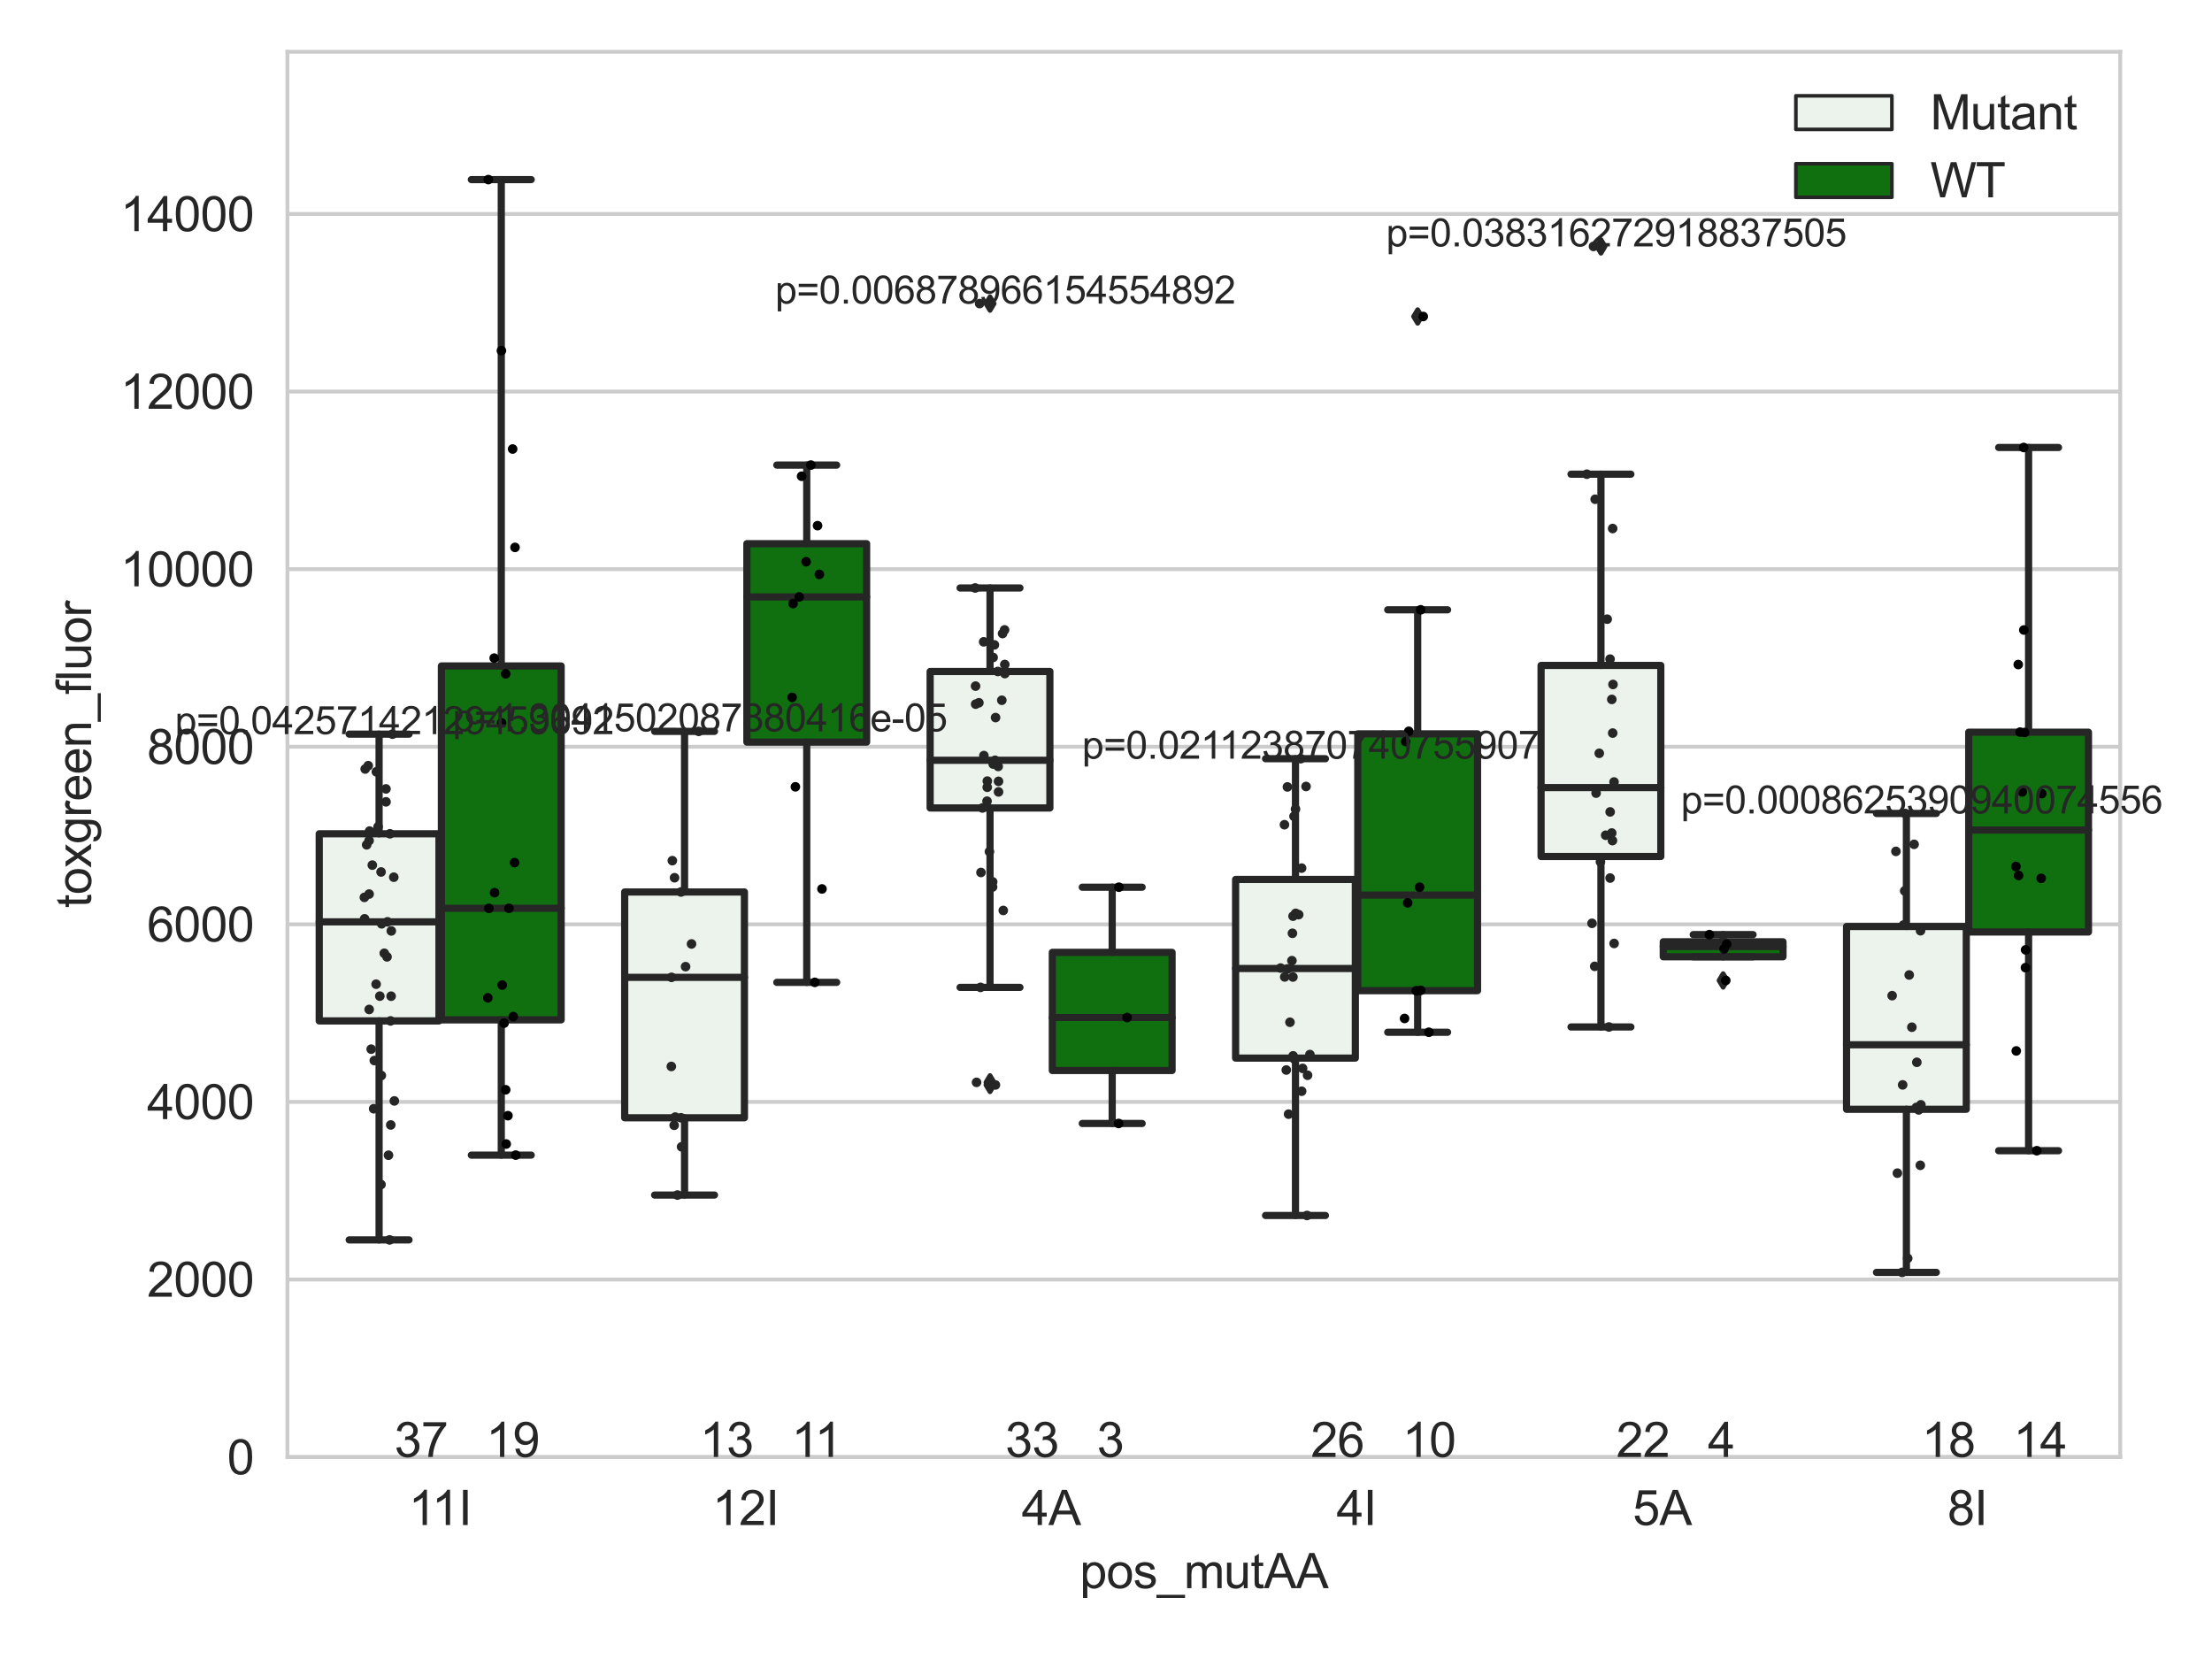 <?xml version="1.0" encoding="utf-8" standalone="no"?>
<!DOCTYPE svg PUBLIC "-//W3C//DTD SVG 1.1//EN"
  "http://www.w3.org/Graphics/SVG/1.1/DTD/svg11.dtd">
<svg xmlns:xlink="http://www.w3.org/1999/xlink" width="460.8pt" height="345.6pt" viewBox="0 0 460.8 345.6" xmlns="http://www.w3.org/2000/svg" version="1.1">
 <defs>
  <style type="text/css">*{stroke-linejoin: round; stroke-linecap: butt}</style>
 </defs>
 <g id="figure_1">
  <g id="patch_1">
   <path d="M 0 345.6 
L 460.8 345.6 
L 460.8 0 
L 0 0 
z
" style="fill: #ffffff"/>
  </g>
  <g id="axes_1">
   <g id="patch_2">
    <path d="M 59.881 303.539 
L 441.683 303.539 
L 441.683 10.8 
L 59.881 10.8 
z
" style="fill: #ffffff"/>
   </g>
   <g id="matplotlib.axis_1">
    <g id="xtick_1">
     <g id="text_1">
      <!-- 11I -->
      <g style="fill: #262626" transform="translate(85.117 317.697)scale(0.1 -0.1)">
       <defs>
        <path id="ArialMT-31" d="M 2384 0 
L 1822 0 
L 1822 3584 
Q 1619 3391 1289 3197 
Q 959 3003 697 2906 
L 697 3450 
Q 1169 3672 1522 3987 
Q 1875 4303 2022 4600 
L 2384 4600 
L 2384 0 
z
" transform="scale(0.016)"/>
        <path id="ArialMT-49" d="M 597 0 
L 597 4581 
L 1203 4581 
L 1203 0 
L 597 0 
z
" transform="scale(0.016)"/>
       </defs>
       <use xlink:href="#ArialMT-31"/>
       <use xlink:href="#ArialMT-31" x="48.24"/>
       <use xlink:href="#ArialMT-49" x="103.855"/>
      </g>
     </g>
    </g>
    <g id="xtick_2">
     <g id="text_2">
      <!-- 12I -->
      <g style="fill: #262626" transform="translate(148.382 317.697)scale(0.1 -0.1)">
       <defs>
        <path id="ArialMT-32" d="M 3222 541 
L 3222 0 
L 194 0 
Q 188 203 259 391 
Q 375 700 629 1000 
Q 884 1300 1366 1694 
Q 2113 2306 2375 2664 
Q 2638 3022 2638 3341 
Q 2638 3675 2398 3904 
Q 2159 4134 1775 4134 
Q 1369 4134 1125 3890 
Q 881 3647 878 3216 
L 300 3275 
Q 359 3922 746 4261 
Q 1134 4600 1788 4600 
Q 2447 4600 2831 4234 
Q 3216 3869 3216 3328 
Q 3216 3053 3103 2787 
Q 2991 2522 2730 2228 
Q 2469 1934 1863 1422 
Q 1356 997 1212 845 
Q 1069 694 975 541 
L 3222 541 
z
" transform="scale(0.016)"/>
       </defs>
       <use xlink:href="#ArialMT-31"/>
       <use xlink:href="#ArialMT-32" x="55.615"/>
       <use xlink:href="#ArialMT-49" x="111.23"/>
      </g>
     </g>
    </g>
    <g id="xtick_3">
     <g id="text_3">
      <!-- 4A -->
      <g style="fill: #262626" transform="translate(212.85 317.697)scale(0.1 -0.1)">
       <defs>
        <path id="ArialMT-34" d="M 2069 0 
L 2069 1097 
L 81 1097 
L 81 1613 
L 2172 4581 
L 2631 4581 
L 2631 1613 
L 3250 1613 
L 3250 1097 
L 2631 1097 
L 2631 0 
L 2069 0 
z
M 2069 1613 
L 2069 3678 
L 634 1613 
L 2069 1613 
z
" transform="scale(0.016)"/>
        <path id="ArialMT-41" d="M -9 0 
L 1750 4581 
L 2403 4581 
L 4278 0 
L 3588 0 
L 3053 1388 
L 1138 1388 
L 634 0 
L -9 0 
z
M 1313 1881 
L 2866 1881 
L 2388 3150 
Q 2169 3728 2063 4100 
Q 1975 3659 1816 3225 
L 1313 1881 
z
" transform="scale(0.016)"/>
       </defs>
       <use xlink:href="#ArialMT-34"/>
       <use xlink:href="#ArialMT-41" x="55.615"/>
      </g>
     </g>
    </g>
    <g id="xtick_4">
     <g id="text_4">
      <!-- 4I -->
      <g style="fill: #262626" transform="translate(278.429 317.697)scale(0.1 -0.1)">
       <use xlink:href="#ArialMT-34"/>
       <use xlink:href="#ArialMT-49" x="55.615"/>
      </g>
     </g>
    </g>
    <g id="xtick_5">
     <g id="text_5">
      <!-- 5A -->
      <g style="fill: #262626" transform="translate(340.117 317.697)scale(0.1 -0.1)">
       <defs>
        <path id="ArialMT-35" d="M 266 1200 
L 856 1250 
Q 922 819 1161 601 
Q 1400 384 1738 384 
Q 2144 384 2425 690 
Q 2706 997 2706 1503 
Q 2706 1984 2436 2262 
Q 2166 2541 1728 2541 
Q 1456 2541 1237 2417 
Q 1019 2294 894 2097 
L 366 2166 
L 809 4519 
L 3088 4519 
L 3088 3981 
L 1259 3981 
L 1013 2750 
Q 1425 3038 1878 3038 
Q 2478 3038 2890 2622 
Q 3303 2206 3303 1553 
Q 3303 931 2941 478 
Q 2500 -78 1738 -78 
Q 1113 -78 717 272 
Q 322 622 266 1200 
z
" transform="scale(0.016)"/>
       </defs>
       <use xlink:href="#ArialMT-35"/>
       <use xlink:href="#ArialMT-41" x="55.615"/>
      </g>
     </g>
    </g>
    <g id="xtick_6">
     <g id="text_6">
      <!-- 8I -->
      <g style="fill: #262626" transform="translate(405.697 317.697)scale(0.1 -0.1)">
       <defs>
        <path id="ArialMT-38" d="M 1131 2484 
Q 781 2613 612 2850 
Q 444 3088 444 3419 
Q 444 3919 803 4259 
Q 1163 4600 1759 4600 
Q 2359 4600 2725 4251 
Q 3091 3903 3091 3403 
Q 3091 3084 2923 2848 
Q 2756 2613 2416 2484 
Q 2838 2347 3058 2040 
Q 3278 1734 3278 1309 
Q 3278 722 2862 322 
Q 2447 -78 1769 -78 
Q 1091 -78 675 323 
Q 259 725 259 1325 
Q 259 1772 486 2073 
Q 713 2375 1131 2484 
z
M 1019 3438 
Q 1019 3113 1228 2906 
Q 1438 2700 1772 2700 
Q 2097 2700 2305 2904 
Q 2513 3109 2513 3406 
Q 2513 3716 2298 3927 
Q 2084 4138 1766 4138 
Q 1444 4138 1231 3931 
Q 1019 3725 1019 3438 
z
M 838 1322 
Q 838 1081 952 856 
Q 1066 631 1291 507 
Q 1516 384 1775 384 
Q 2178 384 2440 643 
Q 2703 903 2703 1303 
Q 2703 1709 2433 1975 
Q 2163 2241 1756 2241 
Q 1359 2241 1098 1978 
Q 838 1716 838 1322 
z
" transform="scale(0.016)"/>
       </defs>
       <use xlink:href="#ArialMT-38"/>
       <use xlink:href="#ArialMT-49" x="55.615"/>
      </g>
     </g>
    </g>
    <g id="text_7">
     <!-- pos_mutAA -->
     <g style="fill: #262626" transform="translate(224.936 330.842)scale(0.1 -0.1)">
      <defs>
       <path id="ArialMT-70" d="M 422 -1272 
L 422 3319 
L 934 3319 
L 934 2888 
Q 1116 3141 1344 3267 
Q 1572 3394 1897 3394 
Q 2322 3394 2647 3175 
Q 2972 2956 3137 2557 
Q 3303 2159 3303 1684 
Q 3303 1175 3120 767 
Q 2938 359 2589 142 
Q 2241 -75 1856 -75 
Q 1575 -75 1351 44 
Q 1128 163 984 344 
L 984 -1272 
L 422 -1272 
z
M 931 1641 
Q 931 1000 1190 694 
Q 1450 388 1819 388 
Q 2194 388 2461 705 
Q 2728 1022 2728 1688 
Q 2728 2322 2467 2637 
Q 2206 2953 1844 2953 
Q 1484 2953 1207 2617 
Q 931 2281 931 1641 
z
" transform="scale(0.016)"/>
       <path id="ArialMT-6f" d="M 213 1659 
Q 213 2581 725 3025 
Q 1153 3394 1769 3394 
Q 2453 3394 2887 2945 
Q 3322 2497 3322 1706 
Q 3322 1066 3130 698 
Q 2938 331 2570 128 
Q 2203 -75 1769 -75 
Q 1072 -75 642 372 
Q 213 819 213 1659 
z
M 791 1659 
Q 791 1022 1069 705 
Q 1347 388 1769 388 
Q 2188 388 2466 706 
Q 2744 1025 2744 1678 
Q 2744 2294 2464 2611 
Q 2184 2928 1769 2928 
Q 1347 2928 1069 2612 
Q 791 2297 791 1659 
z
" transform="scale(0.016)"/>
       <path id="ArialMT-73" d="M 197 991 
L 753 1078 
Q 800 744 1014 566 
Q 1228 388 1613 388 
Q 2000 388 2187 545 
Q 2375 703 2375 916 
Q 2375 1106 2209 1216 
Q 2094 1291 1634 1406 
Q 1016 1563 777 1677 
Q 538 1791 414 1992 
Q 291 2194 291 2438 
Q 291 2659 392 2848 
Q 494 3038 669 3163 
Q 800 3259 1026 3326 
Q 1253 3394 1513 3394 
Q 1903 3394 2198 3281 
Q 2494 3169 2634 2976 
Q 2775 2784 2828 2463 
L 2278 2388 
Q 2241 2644 2061 2787 
Q 1881 2931 1553 2931 
Q 1166 2931 1000 2803 
Q 834 2675 834 2503 
Q 834 2394 903 2306 
Q 972 2216 1119 2156 
Q 1203 2125 1616 2013 
Q 2213 1853 2448 1751 
Q 2684 1650 2818 1456 
Q 2953 1263 2953 975 
Q 2953 694 2789 445 
Q 2625 197 2315 61 
Q 2006 -75 1616 -75 
Q 969 -75 630 194 
Q 291 463 197 991 
z
" transform="scale(0.016)"/>
       <path id="ArialMT-5f" d="M -97 -1272 
L -97 -866 
L 3631 -866 
L 3631 -1272 
L -97 -1272 
z
" transform="scale(0.016)"/>
       <path id="ArialMT-6d" d="M 422 0 
L 422 3319 
L 925 3319 
L 925 2853 
Q 1081 3097 1340 3245 
Q 1600 3394 1931 3394 
Q 2300 3394 2536 3241 
Q 2772 3088 2869 2813 
Q 3263 3394 3894 3394 
Q 4388 3394 4653 3120 
Q 4919 2847 4919 2278 
L 4919 0 
L 4359 0 
L 4359 2091 
Q 4359 2428 4304 2576 
Q 4250 2725 4106 2815 
Q 3963 2906 3769 2906 
Q 3419 2906 3187 2673 
Q 2956 2441 2956 1928 
L 2956 0 
L 2394 0 
L 2394 2156 
Q 2394 2531 2256 2718 
Q 2119 2906 1806 2906 
Q 1569 2906 1367 2781 
Q 1166 2656 1075 2415 
Q 984 2175 984 1722 
L 984 0 
L 422 0 
z
" transform="scale(0.016)"/>
       <path id="ArialMT-75" d="M 2597 0 
L 2597 488 
Q 2209 -75 1544 -75 
Q 1250 -75 995 37 
Q 741 150 617 320 
Q 494 491 444 738 
Q 409 903 409 1263 
L 409 3319 
L 972 3319 
L 972 1478 
Q 972 1038 1006 884 
Q 1059 663 1231 536 
Q 1403 409 1656 409 
Q 1909 409 2131 539 
Q 2353 669 2445 892 
Q 2538 1116 2538 1541 
L 2538 3319 
L 3100 3319 
L 3100 0 
L 2597 0 
z
" transform="scale(0.016)"/>
       <path id="ArialMT-74" d="M 1650 503 
L 1731 6 
Q 1494 -44 1306 -44 
Q 1000 -44 831 53 
Q 663 150 594 308 
Q 525 466 525 972 
L 525 2881 
L 113 2881 
L 113 3319 
L 525 3319 
L 525 4141 
L 1084 4478 
L 1084 3319 
L 1650 3319 
L 1650 2881 
L 1084 2881 
L 1084 941 
Q 1084 700 1114 631 
Q 1144 563 1211 522 
Q 1278 481 1403 481 
Q 1497 481 1650 503 
z
" transform="scale(0.016)"/>
      </defs>
      <use xlink:href="#ArialMT-70"/>
      <use xlink:href="#ArialMT-6f" x="55.615"/>
      <use xlink:href="#ArialMT-73" x="111.23"/>
      <use xlink:href="#ArialMT-5f" x="161.23"/>
      <use xlink:href="#ArialMT-6d" x="216.846"/>
      <use xlink:href="#ArialMT-75" x="300.146"/>
      <use xlink:href="#ArialMT-74" x="355.762"/>
      <use xlink:href="#ArialMT-41" x="383.545"/>
      <use xlink:href="#ArialMT-41" x="450.244"/>
     </g>
    </g>
   </g>
   <g id="matplotlib.axis_2">
    <g id="ytick_1">
     <g id="line2d_1">
      <path d="M 59.881 303.539 
L 441.683 303.539 
" clip-path="url(#pbeabf28c2f)" style="fill: none; stroke: #cccccc; stroke-width: 0.8; stroke-linecap: round"/>
     </g>
     <g id="text_8">
      <!-- 0 -->
      <g style="fill: #262626" transform="translate(47.32 307.118)scale(0.1 -0.1)">
       <defs>
        <path id="ArialMT-30" d="M 266 2259 
Q 266 3072 433 3567 
Q 600 4063 929 4331 
Q 1259 4600 1759 4600 
Q 2128 4600 2406 4451 
Q 2684 4303 2865 4023 
Q 3047 3744 3150 3342 
Q 3253 2941 3253 2259 
Q 3253 1453 3087 958 
Q 2922 463 2592 192 
Q 2263 -78 1759 -78 
Q 1097 -78 719 397 
Q 266 969 266 2259 
z
M 844 2259 
Q 844 1131 1108 757 
Q 1372 384 1759 384 
Q 2147 384 2411 759 
Q 2675 1134 2675 2259 
Q 2675 3391 2411 3762 
Q 2147 4134 1753 4134 
Q 1366 4134 1134 3806 
Q 844 3388 844 2259 
z
" transform="scale(0.016)"/>
       </defs>
       <use xlink:href="#ArialMT-30"/>
      </g>
     </g>
    </g>
    <g id="ytick_2">
     <g id="line2d_2">
      <path d="M 59.881 266.544 
L 441.683 266.544 
" clip-path="url(#pbeabf28c2f)" style="fill: none; stroke: #cccccc; stroke-width: 0.8; stroke-linecap: round"/>
     </g>
     <g id="text_9">
      <!-- 2000 -->
      <g style="fill: #262626" transform="translate(30.637 270.123)scale(0.1 -0.1)">
       <use xlink:href="#ArialMT-32"/>
       <use xlink:href="#ArialMT-30" x="55.615"/>
       <use xlink:href="#ArialMT-30" x="111.23"/>
       <use xlink:href="#ArialMT-30" x="166.846"/>
      </g>
     </g>
    </g>
    <g id="ytick_3">
     <g id="line2d_3">
      <path d="M 59.881 229.55 
L 441.683 229.55 
" clip-path="url(#pbeabf28c2f)" style="fill: none; stroke: #cccccc; stroke-width: 0.8; stroke-linecap: round"/>
     </g>
     <g id="text_10">
      <!-- 4000 -->
      <g style="fill: #262626" transform="translate(30.637 233.129)scale(0.1 -0.1)">
       <use xlink:href="#ArialMT-34"/>
       <use xlink:href="#ArialMT-30" x="55.615"/>
       <use xlink:href="#ArialMT-30" x="111.23"/>
       <use xlink:href="#ArialMT-30" x="166.846"/>
      </g>
     </g>
    </g>
    <g id="ytick_4">
     <g id="line2d_4">
      <path d="M 59.881 192.556 
L 441.683 192.556 
" clip-path="url(#pbeabf28c2f)" style="fill: none; stroke: #cccccc; stroke-width: 0.8; stroke-linecap: round"/>
     </g>
     <g id="text_11">
      <!-- 6000 -->
      <g style="fill: #262626" transform="translate(30.637 196.135)scale(0.1 -0.1)">
       <defs>
        <path id="ArialMT-36" d="M 3184 3459 
L 2625 3416 
Q 2550 3747 2413 3897 
Q 2184 4138 1850 4138 
Q 1581 4138 1378 3988 
Q 1113 3794 959 3422 
Q 806 3050 800 2363 
Q 1003 2672 1297 2822 
Q 1591 2972 1913 2972 
Q 2475 2972 2870 2558 
Q 3266 2144 3266 1488 
Q 3266 1056 3080 686 
Q 2894 316 2569 119 
Q 2244 -78 1831 -78 
Q 1128 -78 684 439 
Q 241 956 241 2144 
Q 241 3472 731 4075 
Q 1159 4600 1884 4600 
Q 2425 4600 2770 4297 
Q 3116 3994 3184 3459 
z
M 888 1484 
Q 888 1194 1011 928 
Q 1134 663 1356 523 
Q 1578 384 1822 384 
Q 2178 384 2434 671 
Q 2691 959 2691 1453 
Q 2691 1928 2437 2201 
Q 2184 2475 1800 2475 
Q 1419 2475 1153 2201 
Q 888 1928 888 1484 
z
" transform="scale(0.016)"/>
       </defs>
       <use xlink:href="#ArialMT-36"/>
       <use xlink:href="#ArialMT-30" x="55.615"/>
       <use xlink:href="#ArialMT-30" x="111.23"/>
       <use xlink:href="#ArialMT-30" x="166.846"/>
      </g>
     </g>
    </g>
    <g id="ytick_5">
     <g id="line2d_5">
      <path d="M 59.881 155.561 
L 441.683 155.561 
" clip-path="url(#pbeabf28c2f)" style="fill: none; stroke: #cccccc; stroke-width: 0.8; stroke-linecap: round"/>
     </g>
     <g id="text_12">
      <!-- 8000 -->
      <g style="fill: #262626" transform="translate(30.637 159.14)scale(0.1 -0.1)">
       <use xlink:href="#ArialMT-38"/>
       <use xlink:href="#ArialMT-30" x="55.615"/>
       <use xlink:href="#ArialMT-30" x="111.23"/>
       <use xlink:href="#ArialMT-30" x="166.846"/>
      </g>
     </g>
    </g>
    <g id="ytick_6">
     <g id="line2d_6">
      <path d="M 59.881 118.567 
L 441.683 118.567 
" clip-path="url(#pbeabf28c2f)" style="fill: none; stroke: #cccccc; stroke-width: 0.8; stroke-linecap: round"/>
     </g>
     <g id="text_13">
      <!-- 10000 -->
      <g style="fill: #262626" transform="translate(25.077 122.146)scale(0.1 -0.1)">
       <use xlink:href="#ArialMT-31"/>
       <use xlink:href="#ArialMT-30" x="55.615"/>
       <use xlink:href="#ArialMT-30" x="111.23"/>
       <use xlink:href="#ArialMT-30" x="166.846"/>
       <use xlink:href="#ArialMT-30" x="222.461"/>
      </g>
     </g>
    </g>
    <g id="ytick_7">
     <g id="line2d_7">
      <path d="M 59.881 81.573 
L 441.683 81.573 
" clip-path="url(#pbeabf28c2f)" style="fill: none; stroke: #cccccc; stroke-width: 0.8; stroke-linecap: round"/>
     </g>
     <g id="text_14">
      <!-- 12000 -->
      <g style="fill: #262626" transform="translate(25.077 85.152)scale(0.1 -0.1)">
       <use xlink:href="#ArialMT-31"/>
       <use xlink:href="#ArialMT-32" x="55.615"/>
       <use xlink:href="#ArialMT-30" x="111.23"/>
       <use xlink:href="#ArialMT-30" x="166.846"/>
       <use xlink:href="#ArialMT-30" x="222.461"/>
      </g>
     </g>
    </g>
    <g id="ytick_8">
     <g id="line2d_8">
      <path d="M 59.881 44.579 
L 441.683 44.579 
" clip-path="url(#pbeabf28c2f)" style="fill: none; stroke: #cccccc; stroke-width: 0.8; stroke-linecap: round"/>
     </g>
     <g id="text_15">
      <!-- 14000 -->
      <g style="fill: #262626" transform="translate(25.077 48.157)scale(0.1 -0.1)">
       <use xlink:href="#ArialMT-31"/>
       <use xlink:href="#ArialMT-34" x="55.615"/>
       <use xlink:href="#ArialMT-30" x="111.23"/>
       <use xlink:href="#ArialMT-30" x="166.846"/>
       <use xlink:href="#ArialMT-30" x="222.461"/>
      </g>
     </g>
    </g>
    <g id="text_16">
     <!-- toxgreen_fluor -->
     <g style="fill: #262626" transform="translate(18.972 189.132)rotate(-90)scale(0.1 -0.1)">
      <defs>
       <path id="ArialMT-78" d="M 47 0 
L 1259 1725 
L 138 3319 
L 841 3319 
L 1350 2541 
Q 1494 2319 1581 2169 
Q 1719 2375 1834 2534 
L 2394 3319 
L 3066 3319 
L 1919 1756 
L 3153 0 
L 2463 0 
L 1781 1031 
L 1600 1309 
L 728 0 
L 47 0 
z
" transform="scale(0.016)"/>
       <path id="ArialMT-67" d="M 319 -275 
L 866 -356 
Q 900 -609 1056 -725 
Q 1266 -881 1628 -881 
Q 2019 -881 2231 -725 
Q 2444 -569 2519 -288 
Q 2563 -116 2559 434 
Q 2191 0 1641 0 
Q 956 0 581 494 
Q 206 988 206 1678 
Q 206 2153 378 2554 
Q 550 2956 876 3175 
Q 1203 3394 1644 3394 
Q 2231 3394 2613 2919 
L 2613 3319 
L 3131 3319 
L 3131 450 
Q 3131 -325 2973 -648 
Q 2816 -972 2473 -1159 
Q 2131 -1347 1631 -1347 
Q 1038 -1347 672 -1080 
Q 306 -813 319 -275 
z
M 784 1719 
Q 784 1066 1043 766 
Q 1303 466 1694 466 
Q 2081 466 2343 764 
Q 2606 1063 2606 1700 
Q 2606 2309 2336 2618 
Q 2066 2928 1684 2928 
Q 1309 2928 1046 2623 
Q 784 2319 784 1719 
z
" transform="scale(0.016)"/>
       <path id="ArialMT-72" d="M 416 0 
L 416 3319 
L 922 3319 
L 922 2816 
Q 1116 3169 1280 3281 
Q 1444 3394 1641 3394 
Q 1925 3394 2219 3213 
L 2025 2691 
Q 1819 2813 1613 2813 
Q 1428 2813 1281 2702 
Q 1134 2591 1072 2394 
Q 978 2094 978 1738 
L 978 0 
L 416 0 
z
" transform="scale(0.016)"/>
       <path id="ArialMT-65" d="M 2694 1069 
L 3275 997 
Q 3138 488 2766 206 
Q 2394 -75 1816 -75 
Q 1088 -75 661 373 
Q 234 822 234 1631 
Q 234 2469 665 2931 
Q 1097 3394 1784 3394 
Q 2450 3394 2872 2941 
Q 3294 2488 3294 1666 
Q 3294 1616 3291 1516 
L 816 1516 
Q 847 969 1125 678 
Q 1403 388 1819 388 
Q 2128 388 2347 550 
Q 2566 713 2694 1069 
z
M 847 1978 
L 2700 1978 
Q 2663 2397 2488 2606 
Q 2219 2931 1791 2931 
Q 1403 2931 1139 2672 
Q 875 2413 847 1978 
z
" transform="scale(0.016)"/>
       <path id="ArialMT-6e" d="M 422 0 
L 422 3319 
L 928 3319 
L 928 2847 
Q 1294 3394 1984 3394 
Q 2284 3394 2536 3286 
Q 2788 3178 2913 3003 
Q 3038 2828 3088 2588 
Q 3119 2431 3119 2041 
L 3119 0 
L 2556 0 
L 2556 2019 
Q 2556 2363 2490 2533 
Q 2425 2703 2258 2804 
Q 2091 2906 1866 2906 
Q 1506 2906 1245 2678 
Q 984 2450 984 1813 
L 984 0 
L 422 0 
z
" transform="scale(0.016)"/>
       <path id="ArialMT-66" d="M 556 0 
L 556 2881 
L 59 2881 
L 59 3319 
L 556 3319 
L 556 3672 
Q 556 4006 616 4169 
Q 697 4388 901 4523 
Q 1106 4659 1475 4659 
Q 1713 4659 2000 4603 
L 1916 4113 
Q 1741 4144 1584 4144 
Q 1328 4144 1222 4034 
Q 1116 3925 1116 3625 
L 1116 3319 
L 1763 3319 
L 1763 2881 
L 1116 2881 
L 1116 0 
L 556 0 
z
" transform="scale(0.016)"/>
       <path id="ArialMT-6c" d="M 409 0 
L 409 4581 
L 972 4581 
L 972 0 
L 409 0 
z
" transform="scale(0.016)"/>
      </defs>
      <use xlink:href="#ArialMT-74"/>
      <use xlink:href="#ArialMT-6f" x="27.783"/>
      <use xlink:href="#ArialMT-78" x="83.398"/>
      <use xlink:href="#ArialMT-67" x="133.398"/>
      <use xlink:href="#ArialMT-72" x="189.014"/>
      <use xlink:href="#ArialMT-65" x="222.314"/>
      <use xlink:href="#ArialMT-65" x="277.93"/>
      <use xlink:href="#ArialMT-6e" x="333.545"/>
      <use xlink:href="#ArialMT-5f" x="389.16"/>
      <use xlink:href="#ArialMT-66" x="444.775"/>
      <use xlink:href="#ArialMT-6c" x="472.559"/>
      <use xlink:href="#ArialMT-75" x="494.775"/>
      <use xlink:href="#ArialMT-6f" x="550.391"/>
      <use xlink:href="#ArialMT-72" x="606.006"/>
     </g>
    </g>
   </g>
   <g id="patch_3">
    <path d="M 66.499 212.675 
L 91.444 212.675 
L 91.444 173.691 
L 66.499 173.691 
L 66.499 212.675 
z
" clip-path="url(#pbeabf28c2f)" style="fill: #ecf2ec; stroke: #262626; stroke-width: 1.5; stroke-linejoin: miter"/>
   </g>
   <g id="patch_4">
    <path d="M 91.953 212.453 
L 116.897 212.453 
L 116.897 138.732 
L 91.953 138.732 
L 91.953 212.453 
z
" clip-path="url(#pbeabf28c2f)" style="fill: #107010; stroke: #262626; stroke-width: 1.5; stroke-linejoin: miter"/>
   </g>
   <g id="patch_5">
    <path d="M 130.133 232.857 
L 155.077 232.857 
L 155.077 185.817 
L 130.133 185.817 
L 130.133 232.857 
z
" clip-path="url(#pbeabf28c2f)" style="fill: #ecf2ec; stroke: #262626; stroke-width: 1.5; stroke-linejoin: miter"/>
   </g>
   <g id="patch_6">
    <path d="M 155.586 154.594 
L 180.531 154.594 
L 180.531 113.261 
L 155.586 113.261 
L 155.586 154.594 
z
" clip-path="url(#pbeabf28c2f)" style="fill: #107010; stroke: #262626; stroke-width: 1.5; stroke-linejoin: miter"/>
   </g>
   <g id="patch_7">
    <path d="M 193.766 168.315 
L 218.711 168.315 
L 218.711 139.883 
L 193.766 139.883 
L 193.766 168.315 
z
" clip-path="url(#pbeabf28c2f)" style="fill: #ecf2ec; stroke: #262626; stroke-width: 1.5; stroke-linejoin: miter"/>
   </g>
   <g id="patch_8">
    <path d="M 219.22 223.006 
L 244.164 223.006 
L 244.164 198.396 
L 219.22 198.396 
L 219.22 223.006 
z
" clip-path="url(#pbeabf28c2f)" style="fill: #107010; stroke: #262626; stroke-width: 1.5; stroke-linejoin: miter"/>
   </g>
   <g id="patch_9">
    <path d="M 257.4 220.418 
L 282.344 220.418 
L 282.344 183.201 
L 257.4 183.201 
L 257.4 220.418 
z
" clip-path="url(#pbeabf28c2f)" style="fill: #ecf2ec; stroke: #262626; stroke-width: 1.5; stroke-linejoin: miter"/>
   </g>
   <g id="patch_10">
    <path d="M 282.853 206.373 
L 307.798 206.373 
L 307.798 152.875 
L 282.853 152.875 
L 282.853 206.373 
z
" clip-path="url(#pbeabf28c2f)" style="fill: #107010; stroke: #262626; stroke-width: 1.5; stroke-linejoin: miter"/>
   </g>
   <g id="patch_11">
    <path d="M 321.034 178.427 
L 345.978 178.427 
L 345.978 138.624 
L 321.034 138.624 
L 321.034 178.427 
z
" clip-path="url(#pbeabf28c2f)" style="fill: #ecf2ec; stroke: #262626; stroke-width: 1.5; stroke-linejoin: miter"/>
   </g>
   <g id="patch_12">
    <path d="M 346.487 199.313 
L 371.431 199.313 
L 371.431 196.194 
L 346.487 196.194 
L 346.487 199.313 
z
" clip-path="url(#pbeabf28c2f)" style="fill: #107010; stroke: #262626; stroke-width: 1.5; stroke-linejoin: miter"/>
   </g>
   <g id="patch_13">
    <path d="M 384.667 231.085 
L 409.612 231.085 
L 409.612 193.003 
L 384.667 193.003 
L 384.667 231.085 
z
" clip-path="url(#pbeabf28c2f)" style="fill: #ecf2ec; stroke: #262626; stroke-width: 1.5; stroke-linejoin: miter"/>
   </g>
   <g id="patch_14">
    <path d="M 410.121 194.15 
L 435.065 194.15 
L 435.065 152.531 
L 410.121 152.531 
L 410.121 194.15 
z
" clip-path="url(#pbeabf28c2f)" style="fill: #107010; stroke: #262626; stroke-width: 1.5; stroke-linejoin: miter"/>
   </g>
   <g id="patch_15">
    <path d="M 91.698 303.539 
L 91.698 303.539 
L 91.698 303.539 
L 91.698 303.539 
z
" clip-path="url(#pbeabf28c2f)" style="fill: #ecf2ec; stroke: #262626; stroke-width: 0.75; stroke-linejoin: miter"/>
   </g>
   <g id="patch_16">
    <path d="M 91.698 303.539 
L 91.698 303.539 
L 91.698 303.539 
L 91.698 303.539 
z
" clip-path="url(#pbeabf28c2f)" style="fill: #107010; stroke: #262626; stroke-width: 0.75; stroke-linejoin: miter"/>
   </g>
   <g id="PathCollection_1"/>
   <g id="PathCollection_2"/>
   <g id="line2d_9">
    <path d="M 78.971 212.675 
L 78.971 258.292 
" clip-path="url(#pbeabf28c2f)" style="fill: none; stroke: #262626; stroke-width: 1.5; stroke-linecap: round"/>
   </g>
   <g id="line2d_10">
    <path d="M 78.971 173.691 
L 78.971 152.937 
" clip-path="url(#pbeabf28c2f)" style="fill: none; stroke: #262626; stroke-width: 1.5; stroke-linecap: round"/>
   </g>
   <g id="line2d_11">
    <path d="M 72.735 258.292 
L 85.207 258.292 
" clip-path="url(#pbeabf28c2f)" style="fill: none; stroke: #262626; stroke-width: 1.5; stroke-linecap: round"/>
   </g>
   <g id="line2d_12">
    <path d="M 72.735 152.937 
L 85.207 152.937 
" clip-path="url(#pbeabf28c2f)" style="fill: none; stroke: #262626; stroke-width: 1.5; stroke-linecap: round"/>
   </g>
   <g id="line2d_13"/>
   <g id="line2d_14">
    <path d="M 104.425 212.453 
L 104.425 240.632 
" clip-path="url(#pbeabf28c2f)" style="fill: none; stroke: #262626; stroke-width: 1.5; stroke-linecap: round"/>
   </g>
   <g id="line2d_15">
    <path d="M 104.425 138.732 
L 104.425 37.413 
" clip-path="url(#pbeabf28c2f)" style="fill: none; stroke: #262626; stroke-width: 1.5; stroke-linecap: round"/>
   </g>
   <g id="line2d_16">
    <path d="M 98.189 240.632 
L 110.661 240.632 
" clip-path="url(#pbeabf28c2f)" style="fill: none; stroke: #262626; stroke-width: 1.5; stroke-linecap: round"/>
   </g>
   <g id="line2d_17">
    <path d="M 98.189 37.413 
L 110.661 37.413 
" clip-path="url(#pbeabf28c2f)" style="fill: none; stroke: #262626; stroke-width: 1.5; stroke-linecap: round"/>
   </g>
   <g id="line2d_18"/>
   <g id="line2d_19">
    <path d="M 142.605 232.857 
L 142.605 248.95 
" clip-path="url(#pbeabf28c2f)" style="fill: none; stroke: #262626; stroke-width: 1.5; stroke-linecap: round"/>
   </g>
   <g id="line2d_20">
    <path d="M 142.605 185.817 
L 142.605 152.358 
" clip-path="url(#pbeabf28c2f)" style="fill: none; stroke: #262626; stroke-width: 1.5; stroke-linecap: round"/>
   </g>
   <g id="line2d_21">
    <path d="M 136.369 248.95 
L 148.841 248.95 
" clip-path="url(#pbeabf28c2f)" style="fill: none; stroke: #262626; stroke-width: 1.5; stroke-linecap: round"/>
   </g>
   <g id="line2d_22">
    <path d="M 136.369 152.358 
L 148.841 152.358 
" clip-path="url(#pbeabf28c2f)" style="fill: none; stroke: #262626; stroke-width: 1.5; stroke-linecap: round"/>
   </g>
   <g id="line2d_23"/>
   <g id="line2d_24">
    <path d="M 168.058 154.594 
L 168.058 204.642 
" clip-path="url(#pbeabf28c2f)" style="fill: none; stroke: #262626; stroke-width: 1.5; stroke-linecap: round"/>
   </g>
   <g id="line2d_25">
    <path d="M 168.058 113.261 
L 168.058 96.885 
" clip-path="url(#pbeabf28c2f)" style="fill: none; stroke: #262626; stroke-width: 1.5; stroke-linecap: round"/>
   </g>
   <g id="line2d_26">
    <path d="M 161.822 204.642 
L 174.294 204.642 
" clip-path="url(#pbeabf28c2f)" style="fill: none; stroke: #262626; stroke-width: 1.5; stroke-linecap: round"/>
   </g>
   <g id="line2d_27">
    <path d="M 161.822 96.885 
L 174.294 96.885 
" clip-path="url(#pbeabf28c2f)" style="fill: none; stroke: #262626; stroke-width: 1.5; stroke-linecap: round"/>
   </g>
   <g id="line2d_28"/>
   <g id="line2d_29">
    <path d="M 206.239 168.315 
L 206.239 205.691 
" clip-path="url(#pbeabf28c2f)" style="fill: none; stroke: #262626; stroke-width: 1.5; stroke-linecap: round"/>
   </g>
   <g id="line2d_30">
    <path d="M 206.239 139.883 
L 206.239 122.485 
" clip-path="url(#pbeabf28c2f)" style="fill: none; stroke: #262626; stroke-width: 1.5; stroke-linecap: round"/>
   </g>
   <g id="line2d_31">
    <path d="M 200.002 205.691 
L 212.475 205.691 
" clip-path="url(#pbeabf28c2f)" style="fill: none; stroke: #262626; stroke-width: 1.5; stroke-linecap: round"/>
   </g>
   <g id="line2d_32">
    <path d="M 200.002 122.485 
L 212.475 122.485 
" clip-path="url(#pbeabf28c2f)" style="fill: none; stroke: #262626; stroke-width: 1.5; stroke-linecap: round"/>
   </g>
   <g id="line2d_33">
    <defs>
     <path id="mddef5b3d5d" d="M -0 1.414 
L 0.849 0 
L 0 -1.414 
L -0.849 -0 
z
" style="stroke: #262626; stroke-linejoin: miter"/>
    </defs>
    <g clip-path="url(#pbeabf28c2f)">
     <use xlink:href="#mddef5b3d5d" x="206.239" y="226.013" style="fill: #262626; stroke: #262626; stroke-linejoin: miter"/>
     <use xlink:href="#mddef5b3d5d" x="206.239" y="225.475" style="fill: #262626; stroke: #262626; stroke-linejoin: miter"/>
     <use xlink:href="#mddef5b3d5d" x="206.239" y="63.242" style="fill: #262626; stroke: #262626; stroke-linejoin: miter"/>
    </g>
   </g>
   <g id="line2d_34">
    <path d="M 231.692 223.006 
L 231.692 234.04 
" clip-path="url(#pbeabf28c2f)" style="fill: none; stroke: #262626; stroke-width: 1.5; stroke-linecap: round"/>
   </g>
   <g id="line2d_35">
    <path d="M 231.692 198.396 
L 231.692 184.82 
" clip-path="url(#pbeabf28c2f)" style="fill: none; stroke: #262626; stroke-width: 1.5; stroke-linecap: round"/>
   </g>
   <g id="line2d_36">
    <path d="M 225.456 234.04 
L 237.928 234.04 
" clip-path="url(#pbeabf28c2f)" style="fill: none; stroke: #262626; stroke-width: 1.5; stroke-linecap: round"/>
   </g>
   <g id="line2d_37">
    <path d="M 225.456 184.82 
L 237.928 184.82 
" clip-path="url(#pbeabf28c2f)" style="fill: none; stroke: #262626; stroke-width: 1.5; stroke-linecap: round"/>
   </g>
   <g id="line2d_38"/>
   <g id="line2d_39">
    <path d="M 269.872 220.418 
L 269.872 253.206 
" clip-path="url(#pbeabf28c2f)" style="fill: none; stroke: #262626; stroke-width: 1.5; stroke-linecap: round"/>
   </g>
   <g id="line2d_40">
    <path d="M 269.872 183.201 
L 269.872 158.052 
" clip-path="url(#pbeabf28c2f)" style="fill: none; stroke: #262626; stroke-width: 1.5; stroke-linecap: round"/>
   </g>
   <g id="line2d_41">
    <path d="M 263.636 253.206 
L 276.108 253.206 
" clip-path="url(#pbeabf28c2f)" style="fill: none; stroke: #262626; stroke-width: 1.5; stroke-linecap: round"/>
   </g>
   <g id="line2d_42">
    <path d="M 263.636 158.052 
L 276.108 158.052 
" clip-path="url(#pbeabf28c2f)" style="fill: none; stroke: #262626; stroke-width: 1.5; stroke-linecap: round"/>
   </g>
   <g id="line2d_43"/>
   <g id="line2d_44">
    <path d="M 295.326 206.373 
L 295.326 215.038 
" clip-path="url(#pbeabf28c2f)" style="fill: none; stroke: #262626; stroke-width: 1.5; stroke-linecap: round"/>
   </g>
   <g id="line2d_45">
    <path d="M 295.326 152.875 
L 295.326 127.034 
" clip-path="url(#pbeabf28c2f)" style="fill: none; stroke: #262626; stroke-width: 1.5; stroke-linecap: round"/>
   </g>
   <g id="line2d_46">
    <path d="M 289.089 215.038 
L 301.562 215.038 
" clip-path="url(#pbeabf28c2f)" style="fill: none; stroke: #262626; stroke-width: 1.5; stroke-linecap: round"/>
   </g>
   <g id="line2d_47">
    <path d="M 289.089 127.034 
L 301.562 127.034 
" clip-path="url(#pbeabf28c2f)" style="fill: none; stroke: #262626; stroke-width: 1.5; stroke-linecap: round"/>
   </g>
   <g id="line2d_48">
    <g clip-path="url(#pbeabf28c2f)">
     <use xlink:href="#mddef5b3d5d" x="295.326" y="65.932" style="fill: #262626; stroke: #262626; stroke-linejoin: miter"/>
    </g>
   </g>
   <g id="line2d_49">
    <path d="M 333.506 178.427 
L 333.506 213.939 
" clip-path="url(#pbeabf28c2f)" style="fill: none; stroke: #262626; stroke-width: 1.5; stroke-linecap: round"/>
   </g>
   <g id="line2d_50">
    <path d="M 333.506 138.624 
L 333.506 98.785 
" clip-path="url(#pbeabf28c2f)" style="fill: none; stroke: #262626; stroke-width: 1.5; stroke-linecap: round"/>
   </g>
   <g id="line2d_51">
    <path d="M 327.27 213.939 
L 339.742 213.939 
" clip-path="url(#pbeabf28c2f)" style="fill: none; stroke: #262626; stroke-width: 1.5; stroke-linecap: round"/>
   </g>
   <g id="line2d_52">
    <path d="M 327.27 98.785 
L 339.742 98.785 
" clip-path="url(#pbeabf28c2f)" style="fill: none; stroke: #262626; stroke-width: 1.5; stroke-linecap: round"/>
   </g>
   <g id="line2d_53">
    <g clip-path="url(#pbeabf28c2f)">
     <use xlink:href="#mddef5b3d5d" x="333.506" y="51.33" style="fill: #262626; stroke: #262626; stroke-linejoin: miter"/>
    </g>
   </g>
   <g id="line2d_54">
    <path d="M 358.959 199.313 
L 358.959 199.313 
" clip-path="url(#pbeabf28c2f)" style="fill: none; stroke: #262626; stroke-width: 1.5; stroke-linecap: round"/>
   </g>
   <g id="line2d_55">
    <path d="M 358.959 196.194 
L 358.959 194.697 
" clip-path="url(#pbeabf28c2f)" style="fill: none; stroke: #262626; stroke-width: 1.5; stroke-linecap: round"/>
   </g>
   <g id="line2d_56">
    <path d="M 352.723 199.313 
L 365.195 199.313 
" clip-path="url(#pbeabf28c2f)" style="fill: none; stroke: #262626; stroke-width: 1.5; stroke-linecap: round"/>
   </g>
   <g id="line2d_57">
    <path d="M 352.723 194.697 
L 365.195 194.697 
" clip-path="url(#pbeabf28c2f)" style="fill: none; stroke: #262626; stroke-width: 1.5; stroke-linecap: round"/>
   </g>
   <g id="line2d_58">
    <g clip-path="url(#pbeabf28c2f)">
     <use xlink:href="#mddef5b3d5d" x="358.959" y="204.247" style="fill: #262626; stroke: #262626; stroke-linejoin: miter"/>
    </g>
   </g>
   <g id="line2d_59">
    <path d="M 397.139 231.085 
L 397.139 265.059 
" clip-path="url(#pbeabf28c2f)" style="fill: none; stroke: #262626; stroke-width: 1.5; stroke-linecap: round"/>
   </g>
   <g id="line2d_60">
    <path d="M 397.139 193.003 
L 397.139 169.458 
" clip-path="url(#pbeabf28c2f)" style="fill: none; stroke: #262626; stroke-width: 1.5; stroke-linecap: round"/>
   </g>
   <g id="line2d_61">
    <path d="M 390.903 265.059 
L 403.375 265.059 
" clip-path="url(#pbeabf28c2f)" style="fill: none; stroke: #262626; stroke-width: 1.5; stroke-linecap: round"/>
   </g>
   <g id="line2d_62">
    <path d="M 390.903 169.458 
L 403.375 169.458 
" clip-path="url(#pbeabf28c2f)" style="fill: none; stroke: #262626; stroke-width: 1.5; stroke-linecap: round"/>
   </g>
   <g id="line2d_63"/>
   <g id="line2d_64">
    <path d="M 422.593 194.15 
L 422.593 239.716 
" clip-path="url(#pbeabf28c2f)" style="fill: none; stroke: #262626; stroke-width: 1.5; stroke-linecap: round"/>
   </g>
   <g id="line2d_65">
    <path d="M 422.593 152.531 
L 422.593 93.221 
" clip-path="url(#pbeabf28c2f)" style="fill: none; stroke: #262626; stroke-width: 1.5; stroke-linecap: round"/>
   </g>
   <g id="line2d_66">
    <path d="M 416.357 239.716 
L 428.829 239.716 
" clip-path="url(#pbeabf28c2f)" style="fill: none; stroke: #262626; stroke-width: 1.5; stroke-linecap: round"/>
   </g>
   <g id="line2d_67">
    <path d="M 416.357 93.221 
L 428.829 93.221 
" clip-path="url(#pbeabf28c2f)" style="fill: none; stroke: #262626; stroke-width: 1.5; stroke-linecap: round"/>
   </g>
   <g id="line2d_68"/>
   <g id="line2d_69">
    <path d="M 66.499 192.033 
L 91.444 192.033 
" clip-path="url(#pbeabf28c2f)" style="fill: none; stroke: #262626; stroke-width: 1.5; stroke-linecap: round"/>
   </g>
   <g id="line2d_70">
    <path d="M 91.953 189.211 
L 116.897 189.211 
" clip-path="url(#pbeabf28c2f)" style="fill: none; stroke: #262626; stroke-width: 1.5; stroke-linecap: round"/>
   </g>
   <g id="line2d_71">
    <path d="M 130.133 203.599 
L 155.077 203.599 
" clip-path="url(#pbeabf28c2f)" style="fill: none; stroke: #262626; stroke-width: 1.5; stroke-linecap: round"/>
   </g>
   <g id="line2d_72">
    <path d="M 155.586 124.347 
L 180.531 124.347 
" clip-path="url(#pbeabf28c2f)" style="fill: none; stroke: #262626; stroke-width: 1.5; stroke-linecap: round"/>
   </g>
   <g id="line2d_73">
    <path d="M 193.766 158.38 
L 218.711 158.38 
" clip-path="url(#pbeabf28c2f)" style="fill: none; stroke: #262626; stroke-width: 1.5; stroke-linecap: round"/>
   </g>
   <g id="line2d_74">
    <path d="M 219.22 211.971 
L 244.164 211.971 
" clip-path="url(#pbeabf28c2f)" style="fill: none; stroke: #262626; stroke-width: 1.5; stroke-linecap: round"/>
   </g>
   <g id="line2d_75">
    <path d="M 257.4 201.753 
L 282.344 201.753 
" clip-path="url(#pbeabf28c2f)" style="fill: none; stroke: #262626; stroke-width: 1.5; stroke-linecap: round"/>
   </g>
   <g id="line2d_76">
    <path d="M 282.853 186.454 
L 307.798 186.454 
" clip-path="url(#pbeabf28c2f)" style="fill: none; stroke: #262626; stroke-width: 1.5; stroke-linecap: round"/>
   </g>
   <g id="line2d_77">
    <path d="M 321.034 164.064 
L 345.978 164.064 
" clip-path="url(#pbeabf28c2f)" style="fill: none; stroke: #262626; stroke-width: 1.5; stroke-linecap: round"/>
   </g>
   <g id="line2d_78">
    <path d="M 346.487 197.181 
L 371.431 197.181 
" clip-path="url(#pbeabf28c2f)" style="fill: none; stroke: #262626; stroke-width: 1.5; stroke-linecap: round"/>
   </g>
   <g id="line2d_79">
    <path d="M 384.667 217.64 
L 409.612 217.64 
" clip-path="url(#pbeabf28c2f)" style="fill: none; stroke: #262626; stroke-width: 1.5; stroke-linecap: round"/>
   </g>
   <g id="line2d_80">
    <path d="M 410.121 172.913 
L 435.065 172.913 
" clip-path="url(#pbeabf28c2f)" style="fill: none; stroke: #262626; stroke-width: 1.5; stroke-linecap: round"/>
   </g>
   <g id="patch_17">
    <path d="M 59.881 303.539 
L 59.881 10.8 
" style="fill: none; stroke: #cccccc; stroke-width: 0.8; stroke-linejoin: miter; stroke-linecap: square"/>
   </g>
   <g id="patch_18">
    <path d="M 441.683 303.539 
L 441.683 10.8 
" style="fill: none; stroke: #cccccc; stroke-width: 0.8; stroke-linejoin: miter; stroke-linecap: square"/>
   </g>
   <g id="patch_19">
    <path d="M 59.881 303.539 
L 441.683 303.539 
" style="fill: none; stroke: #cccccc; stroke-width: 0.8; stroke-linejoin: miter; stroke-linecap: square"/>
   </g>
   <g id="patch_20">
    <path d="M 59.881 10.8 
L 441.683 10.8 
" style="fill: none; stroke: #cccccc; stroke-width: 0.8; stroke-linejoin: miter; stroke-linecap: square"/>
   </g>
   <g id="PathCollection_3">
    <defs>
     <path id="C0_0_cbd80a80ab" d="M 0 1 
C 0.265 1 0.52 0.895 0.707 0.707 
C 0.895 0.52 1 0.265 1 -0 
C 1 -0.265 0.895 -0.52 0.707 -0.707 
C 0.52 -0.895 0.265 -1 0 -1 
C -0.265 -1 -0.52 -0.895 -0.707 -0.707 
C -0.895 -0.52 -1 -0.265 -1 0 
C -1 0.265 -0.895 0.52 -0.707 0.707 
C -0.52 0.895 -0.265 1 0 1 
z
"/>
    </defs>
    <g clip-path="url(#pbeabf28c2f)">
     <use xlink:href="#C0_0_cbd80a80ab" x="81.479" y="207.524" style="fill: #262626"/>
    </g>
    <g clip-path="url(#pbeabf28c2f)">
     <use xlink:href="#C0_0_cbd80a80ab" x="81.514" y="193.927" style="fill: #262626"/>
    </g>
    <g clip-path="url(#pbeabf28c2f)">
     <use xlink:href="#C0_0_cbd80a80ab" x="78.353" y="205.024" style="fill: #262626"/>
    </g>
    <g clip-path="url(#pbeabf28c2f)">
     <use xlink:href="#C0_0_cbd80a80ab" x="78.768" y="172.222" style="fill: #262626"/>
    </g>
    <g clip-path="url(#pbeabf28c2f)">
     <use xlink:href="#C0_0_cbd80a80ab" x="78.407" y="160.777" style="fill: #262626"/>
    </g>
    <g clip-path="url(#pbeabf28c2f)">
     <use xlink:href="#C0_0_cbd80a80ab" x="76.075" y="160.195" style="fill: #262626"/>
    </g>
    <g clip-path="url(#pbeabf28c2f)">
     <use xlink:href="#C0_0_cbd80a80ab" x="81.762" y="152.937" style="fill: #262626"/>
    </g>
    <g clip-path="url(#pbeabf28c2f)">
     <use xlink:href="#C0_0_cbd80a80ab" x="81.235" y="173.691" style="fill: #262626"/>
    </g>
    <g clip-path="url(#pbeabf28c2f)">
     <use xlink:href="#C0_0_cbd80a80ab" x="79.438" y="224.05" style="fill: #262626"/>
    </g>
    <g clip-path="url(#pbeabf28c2f)">
     <use xlink:href="#C0_0_cbd80a80ab" x="80.931" y="240.654" style="fill: #262626"/>
    </g>
    <g clip-path="url(#pbeabf28c2f)">
     <use xlink:href="#C0_0_cbd80a80ab" x="82.034" y="182.736" style="fill: #262626"/>
    </g>
    <g clip-path="url(#pbeabf28c2f)">
     <use xlink:href="#C0_0_cbd80a80ab" x="76.994" y="173.127" style="fill: #262626"/>
    </g>
    <g clip-path="url(#pbeabf28c2f)">
     <use xlink:href="#C0_0_cbd80a80ab" x="79.374" y="246.762" style="fill: #262626"/>
    </g>
    <g clip-path="url(#pbeabf28c2f)">
     <use xlink:href="#C0_0_cbd80a80ab" x="80.625" y="199.33" style="fill: #262626"/>
    </g>
    <g clip-path="url(#pbeabf28c2f)">
     <use xlink:href="#C0_0_cbd80a80ab" x="80.053" y="198.582" style="fill: #262626"/>
    </g>
    <g clip-path="url(#pbeabf28c2f)">
     <use xlink:href="#C0_0_cbd80a80ab" x="77.324" y="218.559" style="fill: #262626"/>
    </g>
    <g clip-path="url(#pbeabf28c2f)">
     <use xlink:href="#C0_0_cbd80a80ab" x="81.162" y="258.292" style="fill: #262626"/>
    </g>
    <g clip-path="url(#pbeabf28c2f)">
     <use xlink:href="#C0_0_cbd80a80ab" x="77.559" y="180.217" style="fill: #262626"/>
    </g>
    <g clip-path="url(#pbeabf28c2f)">
     <use xlink:href="#C0_0_cbd80a80ab" x="77.841" y="230.971" style="fill: #262626"/>
    </g>
    <g clip-path="url(#pbeabf28c2f)">
     <use xlink:href="#C0_0_cbd80a80ab" x="81.403" y="234.35" style="fill: #262626"/>
    </g>
    <g clip-path="url(#pbeabf28c2f)">
     <use xlink:href="#C0_0_cbd80a80ab" x="76.89" y="175.114" style="fill: #262626"/>
    </g>
    <g clip-path="url(#pbeabf28c2f)">
     <use xlink:href="#C0_0_cbd80a80ab" x="76.909" y="210.288" style="fill: #262626"/>
    </g>
    <g clip-path="url(#pbeabf28c2f)">
     <use xlink:href="#C0_0_cbd80a80ab" x="82.15" y="229.342" style="fill: #262626"/>
    </g>
    <g clip-path="url(#pbeabf28c2f)">
     <use xlink:href="#C0_0_cbd80a80ab" x="81.358" y="212.675" style="fill: #262626"/>
    </g>
    <g clip-path="url(#pbeabf28c2f)">
     <use xlink:href="#C0_0_cbd80a80ab" x="76.896" y="186.251" style="fill: #262626"/>
    </g>
    <g clip-path="url(#pbeabf28c2f)">
     <use xlink:href="#C0_0_cbd80a80ab" x="76.384" y="175.989" style="fill: #262626"/>
    </g>
    <g clip-path="url(#pbeabf28c2f)">
     <use xlink:href="#C0_0_cbd80a80ab" x="79.383" y="181.648" style="fill: #262626"/>
    </g>
    <g clip-path="url(#pbeabf28c2f)">
     <use xlink:href="#C0_0_cbd80a80ab" x="80.415" y="167.038" style="fill: #262626"/>
    </g>
    <g clip-path="url(#pbeabf28c2f)">
     <use xlink:href="#C0_0_cbd80a80ab" x="78.372" y="173.205" style="fill: #262626"/>
    </g>
    <g clip-path="url(#pbeabf28c2f)">
     <use xlink:href="#C0_0_cbd80a80ab" x="75.908" y="186.939" style="fill: #262626"/>
    </g>
    <g clip-path="url(#pbeabf28c2f)">
     <use xlink:href="#C0_0_cbd80a80ab" x="80.403" y="164.342" style="fill: #262626"/>
    </g>
    <g clip-path="url(#pbeabf28c2f)">
     <use xlink:href="#C0_0_cbd80a80ab" x="75.954" y="191.404" style="fill: #262626"/>
    </g>
    <g clip-path="url(#pbeabf28c2f)">
     <use xlink:href="#C0_0_cbd80a80ab" x="80.722" y="192.033" style="fill: #262626"/>
    </g>
    <g clip-path="url(#pbeabf28c2f)">
     <use xlink:href="#C0_0_cbd80a80ab" x="76.711" y="159.503" style="fill: #262626"/>
    </g>
    <g clip-path="url(#pbeabf28c2f)">
     <use xlink:href="#C0_0_cbd80a80ab" x="79.497" y="192.45" style="fill: #262626"/>
    </g>
    <g clip-path="url(#pbeabf28c2f)">
     <use xlink:href="#C0_0_cbd80a80ab" x="79.126" y="207.515" style="fill: #262626"/>
    </g>
    <g clip-path="url(#pbeabf28c2f)">
     <use xlink:href="#C0_0_cbd80a80ab" x="77.975" y="220.93" style="fill: #262626"/>
    </g>
   </g>
   <g id="PathCollection_4">
    <defs>
     <path id="C1_0_51fef56b52" d="M 0 1 
C 0.265 1 0.52 0.895 0.707 0.707 
C 0.895 0.52 1 0.265 1 -0 
C 1 -0.265 0.895 -0.52 0.707 -0.707 
C 0.52 -0.895 0.265 -1 0 -1 
C -0.265 -1 -0.52 -0.895 -0.707 -0.707 
C -0.895 -0.52 -1 -0.265 -1 0 
C -1 0.265 -0.895 0.52 -0.707 0.707 
C -0.52 0.895 -0.265 1 0 1 
z
"/>
    </defs>
    <g clip-path="url(#pbeabf28c2f)">
     <use xlink:href="#C1_0_51fef56b52" x="102.953" y="137.096"/>
    </g>
    <g clip-path="url(#pbeabf28c2f)">
     <use xlink:href="#C1_0_51fef56b52" x="105.342" y="140.368"/>
    </g>
    <g clip-path="url(#pbeabf28c2f)">
     <use xlink:href="#C1_0_51fef56b52" x="107.438" y="240.632"/>
    </g>
    <g clip-path="url(#pbeabf28c2f)">
     <use xlink:href="#C1_0_51fef56b52" x="105.451" y="238.32"/>
    </g>
    <g clip-path="url(#pbeabf28c2f)">
     <use xlink:href="#C1_0_51fef56b52" x="105.342" y="227.023"/>
    </g>
    <g clip-path="url(#pbeabf28c2f)">
     <use xlink:href="#C1_0_51fef56b52" x="104.621" y="205.209"/>
    </g>
    <g clip-path="url(#pbeabf28c2f)">
     <use xlink:href="#C1_0_51fef56b52" x="107.193" y="179.698"/>
    </g>
    <g clip-path="url(#pbeabf28c2f)">
     <use xlink:href="#C1_0_51fef56b52" x="101.732" y="37.413"/>
    </g>
    <g clip-path="url(#pbeabf28c2f)">
     <use xlink:href="#C1_0_51fef56b52" x="103.029" y="185.962"/>
    </g>
    <g clip-path="url(#pbeabf28c2f)">
     <use xlink:href="#C1_0_51fef56b52" x="101.852" y="189.226"/>
    </g>
    <g clip-path="url(#pbeabf28c2f)">
     <use xlink:href="#C1_0_51fef56b52" x="106.793" y="93.54"/>
    </g>
    <g clip-path="url(#pbeabf28c2f)">
     <use xlink:href="#C1_0_51fef56b52" x="106.928" y="211.764"/>
    </g>
    <g clip-path="url(#pbeabf28c2f)">
     <use xlink:href="#C1_0_51fef56b52" x="104.484" y="150.586"/>
    </g>
    <g clip-path="url(#pbeabf28c2f)">
     <use xlink:href="#C1_0_51fef56b52" x="105.008" y="213.142"/>
    </g>
    <g clip-path="url(#pbeabf28c2f)">
     <use xlink:href="#C1_0_51fef56b52" x="104.454" y="73.051"/>
    </g>
    <g clip-path="url(#pbeabf28c2f)">
     <use xlink:href="#C1_0_51fef56b52" x="107.289" y="114.031"/>
    </g>
    <g clip-path="url(#pbeabf28c2f)">
     <use xlink:href="#C1_0_51fef56b52" x="105.813" y="232.416"/>
    </g>
    <g clip-path="url(#pbeabf28c2f)">
     <use xlink:href="#C1_0_51fef56b52" x="106.027" y="189.211"/>
    </g>
    <g clip-path="url(#pbeabf28c2f)">
     <use xlink:href="#C1_0_51fef56b52" x="101.618" y="207.871"/>
    </g>
   </g>
   <g id="PathCollection_5">
    <defs>
     <path id="C2_0_838b60fdbe" d="M 0 1 
C 0.265 1 0.52 0.895 0.707 0.707 
C 0.895 0.52 1 0.265 1 -0 
C 1 -0.265 0.895 -0.52 0.707 -0.707 
C 0.52 -0.895 0.265 -1 0 -1 
C -0.265 -1 -0.52 -0.895 -0.707 -0.707 
C -0.895 -0.52 -1 -0.265 -1 0 
C -1 0.265 -0.895 0.52 -0.707 0.707 
C -0.52 0.895 -0.265 1 0 1 
z
"/>
    </defs>
    <g clip-path="url(#pbeabf28c2f)">
     <use xlink:href="#C2_0_838b60fdbe" x="141.984" y="238.902" style="fill: #262626"/>
    </g>
    <g clip-path="url(#pbeabf28c2f)">
     <use xlink:href="#C2_0_838b60fdbe" x="145.554" y="152.358" style="fill: #262626"/>
    </g>
    <g clip-path="url(#pbeabf28c2f)">
     <use xlink:href="#C2_0_838b60fdbe" x="141.129" y="248.95" style="fill: #262626"/>
    </g>
    <g clip-path="url(#pbeabf28c2f)">
     <use xlink:href="#C2_0_838b60fdbe" x="141.859" y="185.817" style="fill: #262626"/>
    </g>
    <g clip-path="url(#pbeabf28c2f)">
     <use xlink:href="#C2_0_838b60fdbe" x="144.056" y="196.641" style="fill: #262626"/>
    </g>
    <g clip-path="url(#pbeabf28c2f)">
     <use xlink:href="#C2_0_838b60fdbe" x="142.821" y="201.37" style="fill: #262626"/>
    </g>
    <g clip-path="url(#pbeabf28c2f)">
     <use xlink:href="#C2_0_838b60fdbe" x="140.522" y="182.849" style="fill: #262626"/>
    </g>
    <g clip-path="url(#pbeabf28c2f)">
     <use xlink:href="#C2_0_838b60fdbe" x="141.867" y="232.857" style="fill: #262626"/>
    </g>
    <g clip-path="url(#pbeabf28c2f)">
     <use xlink:href="#C2_0_838b60fdbe" x="140.062" y="179.29" style="fill: #262626"/>
    </g>
    <g clip-path="url(#pbeabf28c2f)">
     <use xlink:href="#C2_0_838b60fdbe" x="139.851" y="222.161" style="fill: #262626"/>
    </g>
    <g clip-path="url(#pbeabf28c2f)">
     <use xlink:href="#C2_0_838b60fdbe" x="140.668" y="232.71" style="fill: #262626"/>
    </g>
    <g clip-path="url(#pbeabf28c2f)">
     <use xlink:href="#C2_0_838b60fdbe" x="139.887" y="203.599" style="fill: #262626"/>
    </g>
    <g clip-path="url(#pbeabf28c2f)">
     <use xlink:href="#C2_0_838b60fdbe" x="140.443" y="234.418" style="fill: #262626"/>
    </g>
   </g>
   <g id="PathCollection_6">
    <defs>
     <path id="C3_0_eb93a1d83f" d="M 0 1 
C 0.265 1 0.52 0.895 0.707 0.707 
C 0.895 0.52 1 0.265 1 -0 
C 1 -0.265 0.895 -0.52 0.707 -0.707 
C 0.52 -0.895 0.265 -1 0 -1 
C -0.265 -1 -0.52 -0.895 -0.707 -0.707 
C -0.895 -0.52 -1 -0.265 -1 0 
C -1 0.265 -0.895 0.52 -0.707 0.707 
C -0.52 0.895 -0.265 1 0 1 
z
"/>
    </defs>
    <g clip-path="url(#pbeabf28c2f)">
     <use xlink:href="#C3_0_eb93a1d83f" x="169.743" y="204.642"/>
    </g>
    <g clip-path="url(#pbeabf28c2f)">
     <use xlink:href="#C3_0_eb93a1d83f" x="167.935" y="117.021"/>
    </g>
    <g clip-path="url(#pbeabf28c2f)">
     <use xlink:href="#C3_0_eb93a1d83f" x="166.989" y="99.213"/>
    </g>
    <g clip-path="url(#pbeabf28c2f)">
     <use xlink:href="#C3_0_eb93a1d83f" x="171.234" y="185.183"/>
    </g>
    <g clip-path="url(#pbeabf28c2f)">
     <use xlink:href="#C3_0_eb93a1d83f" x="170.688" y="119.651"/>
    </g>
    <g clip-path="url(#pbeabf28c2f)">
     <use xlink:href="#C3_0_eb93a1d83f" x="168.918" y="96.885"/>
    </g>
    <g clip-path="url(#pbeabf28c2f)">
     <use xlink:href="#C3_0_eb93a1d83f" x="170.311" y="109.5"/>
    </g>
    <g clip-path="url(#pbeabf28c2f)">
     <use xlink:href="#C3_0_eb93a1d83f" x="165.695" y="163.909"/>
    </g>
    <g clip-path="url(#pbeabf28c2f)">
     <use xlink:href="#C3_0_eb93a1d83f" x="165.013" y="145.28"/>
    </g>
    <g clip-path="url(#pbeabf28c2f)">
     <use xlink:href="#C3_0_eb93a1d83f" x="166.493" y="124.347"/>
    </g>
    <g clip-path="url(#pbeabf28c2f)">
     <use xlink:href="#C3_0_eb93a1d83f" x="165.204" y="125.745"/>
    </g>
   </g>
   <g id="PathCollection_7">
    <defs>
     <path id="C4_0_c13adeb78f" d="M 0 1 
C 0.265 1 0.52 0.895 0.707 0.707 
C 0.895 0.52 1 0.265 1 -0 
C 1 -0.265 0.895 -0.52 0.707 -0.707 
C 0.52 -0.895 0.265 -1 0 -1 
C -0.265 -1 -0.52 -0.895 -0.707 -0.707 
C -0.895 -0.52 -1 -0.265 -1 0 
C -1 0.265 -0.895 0.52 -0.707 0.707 
C -0.52 0.895 -0.265 1 0 1 
z
"/>
    </defs>
    <g clip-path="url(#pbeabf28c2f)">
     <use xlink:href="#C4_0_c13adeb78f" x="203.138" y="122.485" style="fill: #262626"/>
    </g>
    <g clip-path="url(#pbeabf28c2f)">
     <use xlink:href="#C4_0_c13adeb78f" x="208.853" y="131.982" style="fill: #262626"/>
    </g>
    <g clip-path="url(#pbeabf28c2f)">
     <use xlink:href="#C4_0_c13adeb78f" x="206.12" y="177.41" style="fill: #262626"/>
    </g>
    <g clip-path="url(#pbeabf28c2f)">
     <use xlink:href="#C4_0_c13adeb78f" x="208.999" y="189.663" style="fill: #262626"/>
    </g>
    <g clip-path="url(#pbeabf28c2f)">
     <use xlink:href="#C4_0_c13adeb78f" x="203.92" y="146.398" style="fill: #262626"/>
    </g>
    <g clip-path="url(#pbeabf28c2f)">
     <use xlink:href="#C4_0_c13adeb78f" x="204.918" y="133.703" style="fill: #262626"/>
    </g>
    <g clip-path="url(#pbeabf28c2f)">
     <use xlink:href="#C4_0_c13adeb78f" x="209.317" y="138.427" style="fill: #262626"/>
    </g>
    <g clip-path="url(#pbeabf28c2f)">
     <use xlink:href="#C4_0_c13adeb78f" x="208.696" y="145.875" style="fill: #262626"/>
    </g>
    <g clip-path="url(#pbeabf28c2f)">
     <use xlink:href="#C4_0_c13adeb78f" x="208.014" y="164.97" style="fill: #262626"/>
    </g>
    <g clip-path="url(#pbeabf28c2f)">
     <use xlink:href="#C4_0_c13adeb78f" x="203.245" y="146.687" style="fill: #262626"/>
    </g>
    <g clip-path="url(#pbeabf28c2f)">
     <use xlink:href="#C4_0_c13adeb78f" x="205.661" y="164.001" style="fill: #262626"/>
    </g>
    <g clip-path="url(#pbeabf28c2f)">
     <use xlink:href="#C4_0_c13adeb78f" x="207.365" y="226.013" style="fill: #262626"/>
    </g>
    <g clip-path="url(#pbeabf28c2f)">
     <use xlink:href="#C4_0_c13adeb78f" x="206.885" y="136.964" style="fill: #262626"/>
    </g>
    <g clip-path="url(#pbeabf28c2f)">
     <use xlink:href="#C4_0_c13adeb78f" x="203.227" y="142.929" style="fill: #262626"/>
    </g>
    <g clip-path="url(#pbeabf28c2f)">
     <use xlink:href="#C4_0_c13adeb78f" x="207.395" y="149.484" style="fill: #262626"/>
    </g>
    <g clip-path="url(#pbeabf28c2f)">
     <use xlink:href="#C4_0_c13adeb78f" x="209.267" y="131.219" style="fill: #262626"/>
    </g>
    <g clip-path="url(#pbeabf28c2f)">
     <use xlink:href="#C4_0_c13adeb78f" x="206.775" y="184.777" style="fill: #262626"/>
    </g>
    <g clip-path="url(#pbeabf28c2f)">
     <use xlink:href="#C4_0_c13adeb78f" x="206.902" y="159.164" style="fill: #262626"/>
    </g>
    <g clip-path="url(#pbeabf28c2f)">
     <use xlink:href="#C4_0_c13adeb78f" x="205.617" y="166.901" style="fill: #262626"/>
    </g>
    <g clip-path="url(#pbeabf28c2f)">
     <use xlink:href="#C4_0_c13adeb78f" x="209.332" y="140.318" style="fill: #262626"/>
    </g>
    <g clip-path="url(#pbeabf28c2f)">
     <use xlink:href="#C4_0_c13adeb78f" x="207.288" y="158.38" style="fill: #262626"/>
    </g>
    <g clip-path="url(#pbeabf28c2f)">
     <use xlink:href="#C4_0_c13adeb78f" x="204.261" y="205.691" style="fill: #262626"/>
    </g>
    <g clip-path="url(#pbeabf28c2f)">
     <use xlink:href="#C4_0_c13adeb78f" x="207.942" y="159.665" style="fill: #262626"/>
    </g>
    <g clip-path="url(#pbeabf28c2f)">
     <use xlink:href="#C4_0_c13adeb78f" x="203.433" y="225.475" style="fill: #262626"/>
    </g>
    <g clip-path="url(#pbeabf28c2f)">
     <use xlink:href="#C4_0_c13adeb78f" x="204.961" y="157.401" style="fill: #262626"/>
    </g>
    <g clip-path="url(#pbeabf28c2f)">
     <use xlink:href="#C4_0_c13adeb78f" x="204.075" y="63.242" style="fill: #262626"/>
    </g>
    <g clip-path="url(#pbeabf28c2f)">
     <use xlink:href="#C4_0_c13adeb78f" x="205.676" y="162.715" style="fill: #262626"/>
    </g>
    <g clip-path="url(#pbeabf28c2f)">
     <use xlink:href="#C4_0_c13adeb78f" x="207.865" y="139.883" style="fill: #262626"/>
    </g>
    <g clip-path="url(#pbeabf28c2f)">
     <use xlink:href="#C4_0_c13adeb78f" x="206.792" y="183.705" style="fill: #262626"/>
    </g>
    <g clip-path="url(#pbeabf28c2f)">
     <use xlink:href="#C4_0_c13adeb78f" x="204.355" y="181.752" style="fill: #262626"/>
    </g>
    <g clip-path="url(#pbeabf28c2f)">
     <use xlink:href="#C4_0_c13adeb78f" x="208.012" y="162.767" style="fill: #262626"/>
    </g>
    <g clip-path="url(#pbeabf28c2f)">
     <use xlink:href="#C4_0_c13adeb78f" x="207.153" y="134.342" style="fill: #262626"/>
    </g>
    <g clip-path="url(#pbeabf28c2f)">
     <use xlink:href="#C4_0_c13adeb78f" x="204.658" y="168.315" style="fill: #262626"/>
    </g>
   </g>
   <g id="PathCollection_8">
    <defs>
     <path id="C5_0_e98a1f712e" d="M 0 1 
C 0.265 1 0.52 0.895 0.707 0.707 
C 0.895 0.52 1 0.265 1 -0 
C 1 -0.265 0.895 -0.52 0.707 -0.707 
C 0.52 -0.895 0.265 -1 0 -1 
C -0.265 -1 -0.52 -0.895 -0.707 -0.707 
C -0.895 -0.52 -1 -0.265 -1 0 
C -1 0.265 -0.895 0.52 -0.707 0.707 
C -0.52 0.895 -0.265 1 0 1 
z
"/>
    </defs>
    <g clip-path="url(#pbeabf28c2f)">
     <use xlink:href="#C5_0_e98a1f712e" x="233.03" y="234.04"/>
    </g>
    <g clip-path="url(#pbeabf28c2f)">
     <use xlink:href="#C5_0_e98a1f712e" x="234.788" y="211.971"/>
    </g>
    <g clip-path="url(#pbeabf28c2f)">
     <use xlink:href="#C5_0_e98a1f712e" x="233.082" y="184.82"/>
    </g>
   </g>
   <g id="PathCollection_9">
    <defs>
     <path id="C6_0_d17009c8e4" d="M 0 1 
C 0.265 1 0.52 0.895 0.707 0.707 
C 0.895 0.52 1 0.265 1 -0 
C 1 -0.265 0.895 -0.52 0.707 -0.707 
C 0.52 -0.895 0.265 -1 0 -1 
C -0.265 -1 -0.52 -0.895 -0.707 -0.707 
C -0.895 -0.52 -1 -0.265 -1 0 
C -1 0.265 -0.895 0.52 -0.707 0.707 
C -0.52 0.895 -0.265 1 0 1 
z
"/>
    </defs>
    <g clip-path="url(#pbeabf28c2f)">
     <use xlink:href="#C6_0_d17009c8e4" x="268.722" y="212.953" style="fill: #262626"/>
    </g>
    <g clip-path="url(#pbeabf28c2f)">
     <use xlink:href="#C6_0_d17009c8e4" x="272.281" y="253.206" style="fill: #262626"/>
    </g>
    <g clip-path="url(#pbeabf28c2f)">
     <use xlink:href="#C6_0_d17009c8e4" x="269.913" y="190.265" style="fill: #262626"/>
    </g>
    <g clip-path="url(#pbeabf28c2f)">
     <use xlink:href="#C6_0_d17009c8e4" x="266.769" y="201.664" style="fill: #262626"/>
    </g>
    <g clip-path="url(#pbeabf28c2f)">
     <use xlink:href="#C6_0_d17009c8e4" x="269.13" y="200.125" style="fill: #262626"/>
    </g>
    <g clip-path="url(#pbeabf28c2f)">
     <use xlink:href="#C6_0_d17009c8e4" x="269.568" y="170.059" style="fill: #262626"/>
    </g>
    <g clip-path="url(#pbeabf28c2f)">
     <use xlink:href="#C6_0_d17009c8e4" x="270.539" y="190.535" style="fill: #262626"/>
    </g>
    <g clip-path="url(#pbeabf28c2f)">
     <use xlink:href="#C6_0_d17009c8e4" x="271.361" y="222.566" style="fill: #262626"/>
    </g>
    <g clip-path="url(#pbeabf28c2f)">
     <use xlink:href="#C6_0_d17009c8e4" x="268.234" y="201.842" style="fill: #262626"/>
    </g>
    <g clip-path="url(#pbeabf28c2f)">
     <use xlink:href="#C6_0_d17009c8e4" x="267.576" y="171.803" style="fill: #262626"/>
    </g>
    <g clip-path="url(#pbeabf28c2f)">
     <use xlink:href="#C6_0_d17009c8e4" x="271.151" y="180.846" style="fill: #262626"/>
    </g>
    <g clip-path="url(#pbeabf28c2f)">
     <use xlink:href="#C6_0_d17009c8e4" x="269.578" y="220.573" style="fill: #262626"/>
    </g>
    <g clip-path="url(#pbeabf28c2f)">
     <use xlink:href="#C6_0_d17009c8e4" x="272.39" y="223.991" style="fill: #262626"/>
    </g>
    <g clip-path="url(#pbeabf28c2f)">
     <use xlink:href="#C6_0_d17009c8e4" x="268.435" y="232.098" style="fill: #262626"/>
    </g>
    <g clip-path="url(#pbeabf28c2f)">
     <use xlink:href="#C6_0_d17009c8e4" x="269.877" y="168.551" style="fill: #262626"/>
    </g>
    <g clip-path="url(#pbeabf28c2f)">
     <use xlink:href="#C6_0_d17009c8e4" x="272.073" y="163.837" style="fill: #262626"/>
    </g>
    <g clip-path="url(#pbeabf28c2f)">
     <use xlink:href="#C6_0_d17009c8e4" x="267.958" y="222.902" style="fill: #262626"/>
    </g>
    <g clip-path="url(#pbeabf28c2f)">
     <use xlink:href="#C6_0_d17009c8e4" x="268.188" y="163.932" style="fill: #262626"/>
    </g>
    <g clip-path="url(#pbeabf28c2f)">
     <use xlink:href="#C6_0_d17009c8e4" x="267.631" y="203.512" style="fill: #262626"/>
    </g>
    <g clip-path="url(#pbeabf28c2f)">
     <use xlink:href="#C6_0_d17009c8e4" x="269.365" y="190.855" style="fill: #262626"/>
    </g>
    <g clip-path="url(#pbeabf28c2f)">
     <use xlink:href="#C6_0_d17009c8e4" x="269.343" y="203.526" style="fill: #262626"/>
    </g>
    <g clip-path="url(#pbeabf28c2f)">
     <use xlink:href="#C6_0_d17009c8e4" x="269.237" y="194.423" style="fill: #262626"/>
    </g>
    <g clip-path="url(#pbeabf28c2f)">
     <use xlink:href="#C6_0_d17009c8e4" x="269.375" y="219.952" style="fill: #262626"/>
    </g>
    <g clip-path="url(#pbeabf28c2f)">
     <use xlink:href="#C6_0_d17009c8e4" x="272.879" y="219.68" style="fill: #262626"/>
    </g>
    <g clip-path="url(#pbeabf28c2f)">
     <use xlink:href="#C6_0_d17009c8e4" x="270.964" y="158.052" style="fill: #262626"/>
    </g>
    <g clip-path="url(#pbeabf28c2f)">
     <use xlink:href="#C6_0_d17009c8e4" x="271.154" y="227.321" style="fill: #262626"/>
    </g>
   </g>
   <g id="PathCollection_10">
    <defs>
     <path id="C7_0_a321171e12" d="M 0 1 
C 0.265 1 0.52 0.895 0.707 0.707 
C 0.895 0.52 1 0.265 1 -0 
C 1 -0.265 0.895 -0.52 0.707 -0.707 
C 0.52 -0.895 0.265 -1 0 -1 
C -0.265 -1 -0.52 -0.895 -0.707 -0.707 
C -0.895 -0.52 -1 -0.265 -1 0 
C -1 0.265 -0.895 0.52 -0.707 0.707 
C -0.52 0.895 -0.265 1 0 1 
z
"/>
    </defs>
    <g clip-path="url(#pbeabf28c2f)">
     <use xlink:href="#C7_0_a321171e12" x="292.596" y="212.164"/>
    </g>
    <g clip-path="url(#pbeabf28c2f)">
     <use xlink:href="#C7_0_a321171e12" x="295.726" y="184.826"/>
    </g>
    <g clip-path="url(#pbeabf28c2f)">
     <use xlink:href="#C7_0_a321171e12" x="296.489" y="65.932"/>
    </g>
    <g clip-path="url(#pbeabf28c2f)">
     <use xlink:href="#C7_0_a321171e12" x="293.252" y="188.082"/>
    </g>
    <g clip-path="url(#pbeabf28c2f)">
     <use xlink:href="#C7_0_a321171e12" x="295.952" y="127.034"/>
    </g>
    <g clip-path="url(#pbeabf28c2f)">
     <use xlink:href="#C7_0_a321171e12" x="293.472" y="152.343"/>
    </g>
    <g clip-path="url(#pbeabf28c2f)">
     <use xlink:href="#C7_0_a321171e12" x="295.967" y="206.311"/>
    </g>
    <g clip-path="url(#pbeabf28c2f)">
     <use xlink:href="#C7_0_a321171e12" x="292.831" y="154.472"/>
    </g>
    <g clip-path="url(#pbeabf28c2f)">
     <use xlink:href="#C7_0_a321171e12" x="297.662" y="215.038"/>
    </g>
    <g clip-path="url(#pbeabf28c2f)">
     <use xlink:href="#C7_0_a321171e12" x="295.045" y="206.394"/>
    </g>
   </g>
   <g id="PathCollection_11">
    <defs>
     <path id="C8_0_57e926629a" d="M 0 1 
C 0.265 1 0.52 0.895 0.707 0.707 
C 0.895 0.52 1 0.265 1 -0 
C 1 -0.265 0.895 -0.52 0.707 -0.707 
C 0.52 -0.895 0.265 -1 0 -1 
C -0.265 -1 -0.52 -0.895 -0.707 -0.707 
C -0.895 -0.52 -1 -0.265 -1 0 
C -1 0.265 -0.895 0.52 -0.707 0.707 
C -0.52 0.895 -0.265 1 0 1 
z
"/>
    </defs>
    <g clip-path="url(#pbeabf28c2f)">
     <use xlink:href="#C8_0_57e926629a" x="335.953" y="152.713" style="fill: #262626"/>
    </g>
    <g clip-path="url(#pbeabf28c2f)">
     <use xlink:href="#C8_0_57e926629a" x="332.209" y="201.308" style="fill: #262626"/>
    </g>
    <g clip-path="url(#pbeabf28c2f)">
     <use xlink:href="#C8_0_57e926629a" x="336.236" y="162.905" style="fill: #262626"/>
    </g>
    <g clip-path="url(#pbeabf28c2f)">
     <use xlink:href="#C8_0_57e926629a" x="336.016" y="142.586" style="fill: #262626"/>
    </g>
    <g clip-path="url(#pbeabf28c2f)">
     <use xlink:href="#C8_0_57e926629a" x="334.494" y="173.995" style="fill: #262626"/>
    </g>
    <g clip-path="url(#pbeabf28c2f)">
     <use xlink:href="#C8_0_57e926629a" x="331.954" y="51.33" style="fill: #262626"/>
    </g>
    <g clip-path="url(#pbeabf28c2f)">
     <use xlink:href="#C8_0_57e926629a" x="332.304" y="104.005" style="fill: #262626"/>
    </g>
    <g clip-path="url(#pbeabf28c2f)">
     <use xlink:href="#C8_0_57e926629a" x="334.811" y="128.988" style="fill: #262626"/>
    </g>
    <g clip-path="url(#pbeabf28c2f)">
     <use xlink:href="#C8_0_57e926629a" x="333.399" y="179.532" style="fill: #262626"/>
    </g>
    <g clip-path="url(#pbeabf28c2f)">
     <use xlink:href="#C8_0_57e926629a" x="335.423" y="169.134" style="fill: #262626"/>
    </g>
    <g clip-path="url(#pbeabf28c2f)">
     <use xlink:href="#C8_0_57e926629a" x="332.498" y="165.224" style="fill: #262626"/>
    </g>
    <g clip-path="url(#pbeabf28c2f)">
     <use xlink:href="#C8_0_57e926629a" x="333.156" y="156.925" style="fill: #262626"/>
    </g>
    <g clip-path="url(#pbeabf28c2f)">
     <use xlink:href="#C8_0_57e926629a" x="335.906" y="175.11" style="fill: #262626"/>
    </g>
    <g clip-path="url(#pbeabf28c2f)">
     <use xlink:href="#C8_0_57e926629a" x="330.564" y="98.785" style="fill: #262626"/>
    </g>
    <g clip-path="url(#pbeabf28c2f)">
     <use xlink:href="#C8_0_57e926629a" x="335.754" y="173.53" style="fill: #262626"/>
    </g>
    <g clip-path="url(#pbeabf28c2f)">
     <use xlink:href="#C8_0_57e926629a" x="336.25" y="196.541" style="fill: #262626"/>
    </g>
    <g clip-path="url(#pbeabf28c2f)">
     <use xlink:href="#C8_0_57e926629a" x="331.646" y="192.345" style="fill: #262626"/>
    </g>
    <g clip-path="url(#pbeabf28c2f)">
     <use xlink:href="#C8_0_57e926629a" x="335.164" y="213.939" style="fill: #262626"/>
    </g>
    <g clip-path="url(#pbeabf28c2f)">
     <use xlink:href="#C8_0_57e926629a" x="335.405" y="137.304" style="fill: #262626"/>
    </g>
    <g clip-path="url(#pbeabf28c2f)">
     <use xlink:href="#C8_0_57e926629a" x="335.947" y="110.1" style="fill: #262626"/>
    </g>
    <g clip-path="url(#pbeabf28c2f)">
     <use xlink:href="#C8_0_57e926629a" x="335.766" y="145.699" style="fill: #262626"/>
    </g>
    <g clip-path="url(#pbeabf28c2f)">
     <use xlink:href="#C8_0_57e926629a" x="335.418" y="182.914" style="fill: #262626"/>
    </g>
   </g>
   <g id="PathCollection_12">
    <defs>
     <path id="C9_0_c837b84176" d="M 0 1 
C 0.265 1 0.52 0.895 0.707 0.707 
C 0.895 0.52 1 0.265 1 -0 
C 1 -0.265 0.895 -0.52 0.707 -0.707 
C 0.52 -0.895 0.265 -1 0 -1 
C -0.265 -1 -0.52 -0.895 -0.707 -0.707 
C -0.895 -0.52 -1 -0.265 -1 0 
C -1 0.265 -0.895 0.52 -0.707 0.707 
C -0.52 0.895 -0.265 1 0 1 
z
"/>
    </defs>
    <g clip-path="url(#pbeabf28c2f)">
     <use xlink:href="#C9_0_c837b84176" x="359.511" y="204.247"/>
    </g>
    <g clip-path="url(#pbeabf28c2f)">
     <use xlink:href="#C9_0_c837b84176" x="359.703" y="196.693"/>
    </g>
    <g clip-path="url(#pbeabf28c2f)">
     <use xlink:href="#C9_0_c837b84176" x="359.159" y="197.669"/>
    </g>
    <g clip-path="url(#pbeabf28c2f)">
     <use xlink:href="#C9_0_c837b84176" x="356.094" y="194.697"/>
    </g>
   </g>
   <g id="PathCollection_13">
    <defs>
     <path id="Ca_0_87880f5c9e" d="M 0 1 
C 0.265 1 0.52 0.895 0.707 0.707 
C 0.895 0.52 1 0.265 1 -0 
C 1 -0.265 0.895 -0.52 0.707 -0.707 
C 0.52 -0.895 0.265 -1 0 -1 
C -0.265 -1 -0.52 -0.895 -0.707 -0.707 
C -0.895 -0.52 -1 -0.265 -1 0 
C -1 0.265 -0.895 0.52 -0.707 0.707 
C -0.52 0.895 -0.265 1 0 1 
z
"/>
    </defs>
    <g clip-path="url(#pbeabf28c2f)">
     <use xlink:href="#Ca_0_87880f5c9e" x="396.357" y="226.001" style="fill: #262626"/>
    </g>
    <g clip-path="url(#pbeabf28c2f)">
     <use xlink:href="#Ca_0_87880f5c9e" x="396.781" y="185.59" style="fill: #262626"/>
    </g>
    <g clip-path="url(#pbeabf28c2f)">
     <use xlink:href="#Ca_0_87880f5c9e" x="398.743" y="175.889" style="fill: #262626"/>
    </g>
    <g clip-path="url(#pbeabf28c2f)">
     <use xlink:href="#Ca_0_87880f5c9e" x="399.221" y="230.696" style="fill: #262626"/>
    </g>
    <g clip-path="url(#pbeabf28c2f)">
     <use xlink:href="#Ca_0_87880f5c9e" x="397.721" y="203.105" style="fill: #262626"/>
    </g>
    <g clip-path="url(#pbeabf28c2f)">
     <use xlink:href="#Ca_0_87880f5c9e" x="397.407" y="262.13" style="fill: #262626"/>
    </g>
    <g clip-path="url(#pbeabf28c2f)">
     <use xlink:href="#Ca_0_87880f5c9e" x="400.081" y="193.887" style="fill: #262626"/>
    </g>
    <g clip-path="url(#pbeabf28c2f)">
     <use xlink:href="#Ca_0_87880f5c9e" x="399.31" y="221.294" style="fill: #262626"/>
    </g>
    <g clip-path="url(#pbeabf28c2f)">
     <use xlink:href="#Ca_0_87880f5c9e" x="400.155" y="230.149" style="fill: #262626"/>
    </g>
    <g clip-path="url(#pbeabf28c2f)">
     <use xlink:href="#Ca_0_87880f5c9e" x="399.699" y="231.215" style="fill: #262626"/>
    </g>
    <g clip-path="url(#pbeabf28c2f)">
     <use xlink:href="#Ca_0_87880f5c9e" x="395.261" y="244.389" style="fill: #262626"/>
    </g>
    <g clip-path="url(#pbeabf28c2f)">
     <use xlink:href="#Ca_0_87880f5c9e" x="394.956" y="177.357" style="fill: #262626"/>
    </g>
    <g clip-path="url(#pbeabf28c2f)">
     <use xlink:href="#Ca_0_87880f5c9e" x="400.036" y="242.754" style="fill: #262626"/>
    </g>
    <g clip-path="url(#pbeabf28c2f)">
     <use xlink:href="#Ca_0_87880f5c9e" x="396.895" y="169.458" style="fill: #262626"/>
    </g>
    <g clip-path="url(#pbeabf28c2f)">
     <use xlink:href="#Ca_0_87880f5c9e" x="394.166" y="207.413" style="fill: #262626"/>
    </g>
    <g clip-path="url(#pbeabf28c2f)">
     <use xlink:href="#Ca_0_87880f5c9e" x="396.239" y="265.059" style="fill: #262626"/>
    </g>
    <g clip-path="url(#pbeabf28c2f)">
     <use xlink:href="#Ca_0_87880f5c9e" x="396.518" y="192.708" style="fill: #262626"/>
    </g>
    <g clip-path="url(#pbeabf28c2f)">
     <use xlink:href="#Ca_0_87880f5c9e" x="398.276" y="213.986" style="fill: #262626"/>
    </g>
   </g>
   <g id="PathCollection_14">
    <defs>
     <path id="Cb_0_be4b26b6c1" d="M 0 1 
C 0.265 1 0.52 0.895 0.707 0.707 
C 0.895 0.52 1 0.265 1 -0 
C 1 -0.265 0.895 -0.52 0.707 -0.707 
C 0.52 -0.895 0.265 -1 0 -1 
C -0.265 -1 -0.52 -0.895 -0.707 -0.707 
C -0.895 -0.52 -1 -0.265 -1 0 
C -1 0.265 -0.895 0.52 -0.707 0.707 
C -0.52 0.895 -0.265 1 0 1 
z
"/>
    </defs>
    <g clip-path="url(#pbeabf28c2f)">
     <use xlink:href="#Cb_0_be4b26b6c1" x="421.943" y="201.579"/>
    </g>
    <g clip-path="url(#pbeabf28c2f)">
     <use xlink:href="#Cb_0_be4b26b6c1" x="420.832" y="152.511"/>
    </g>
    <g clip-path="url(#pbeabf28c2f)">
     <use xlink:href="#Cb_0_be4b26b6c1" x="425.338" y="165.323"/>
    </g>
    <g clip-path="url(#pbeabf28c2f)">
     <use xlink:href="#Cb_0_be4b26b6c1" x="421.272" y="164.972"/>
    </g>
    <g clip-path="url(#pbeabf28c2f)">
     <use xlink:href="#Cb_0_be4b26b6c1" x="424.31" y="239.716"/>
    </g>
    <g clip-path="url(#pbeabf28c2f)">
     <use xlink:href="#Cb_0_be4b26b6c1" x="421.776" y="152.589"/>
    </g>
    <g clip-path="url(#pbeabf28c2f)">
     <use xlink:href="#Cb_0_be4b26b6c1" x="420.025" y="218.927"/>
    </g>
    <g clip-path="url(#pbeabf28c2f)">
     <use xlink:href="#Cb_0_be4b26b6c1" x="421.969" y="197.875"/>
    </g>
    <g clip-path="url(#pbeabf28c2f)">
     <use xlink:href="#Cb_0_be4b26b6c1" x="420.509" y="182.373"/>
    </g>
    <g clip-path="url(#pbeabf28c2f)">
     <use xlink:href="#Cb_0_be4b26b6c1" x="419.952" y="180.502"/>
    </g>
    <g clip-path="url(#pbeabf28c2f)">
     <use xlink:href="#Cb_0_be4b26b6c1" x="420.438" y="138.437"/>
    </g>
    <g clip-path="url(#pbeabf28c2f)">
     <use xlink:href="#Cb_0_be4b26b6c1" x="421.6" y="131.24"/>
    </g>
    <g clip-path="url(#pbeabf28c2f)">
     <use xlink:href="#Cb_0_be4b26b6c1" x="421.571" y="93.221"/>
    </g>
    <g clip-path="url(#pbeabf28c2f)">
     <use xlink:href="#Cb_0_be4b26b6c1" x="425.218" y="182.974"/>
    </g>
   </g>
   <g id="text_17">
    <!-- 37 -->
    <g style="fill: #262626" transform="translate(82.153 303.508)scale(0.1 -0.1)">
     <defs>
      <path id="ArialMT-33" d="M 269 1209 
L 831 1284 
Q 928 806 1161 595 
Q 1394 384 1728 384 
Q 2125 384 2398 659 
Q 2672 934 2672 1341 
Q 2672 1728 2419 1979 
Q 2166 2231 1775 2231 
Q 1616 2231 1378 2169 
L 1441 2663 
Q 1497 2656 1531 2656 
Q 1891 2656 2178 2843 
Q 2466 3031 2466 3422 
Q 2466 3731 2256 3934 
Q 2047 4138 1716 4138 
Q 1388 4138 1169 3931 
Q 950 3725 888 3313 
L 325 3413 
Q 428 3978 793 4289 
Q 1159 4600 1703 4600 
Q 2078 4600 2393 4439 
Q 2709 4278 2876 4000 
Q 3044 3722 3044 3409 
Q 3044 3113 2884 2869 
Q 2725 2625 2413 2481 
Q 2819 2388 3044 2092 
Q 3269 1797 3269 1353 
Q 3269 753 2831 336 
Q 2394 -81 1725 -81 
Q 1122 -81 723 278 
Q 325 638 269 1209 
z
" transform="scale(0.016)"/>
      <path id="ArialMT-37" d="M 303 3981 
L 303 4522 
L 3269 4522 
L 3269 4084 
Q 2831 3619 2401 2847 
Q 1972 2075 1738 1259 
Q 1569 684 1522 0 
L 944 0 
Q 953 541 1156 1306 
Q 1359 2072 1739 2783 
Q 2119 3494 2547 3981 
L 303 3981 
z
" transform="scale(0.016)"/>
     </defs>
     <use xlink:href="#ArialMT-33"/>
     <use xlink:href="#ArialMT-37" x="55.615"/>
    </g>
   </g>
   <g id="text_18">
    <!-- p=0.04257142129459692 -->
    <g style="fill: #262626" transform="translate(36.442 152.936)scale(0.08 -0.08)">
     <defs>
      <path id="ArialMT-3d" d="M 3381 2694 
L 356 2694 
L 356 3219 
L 3381 3219 
L 3381 2694 
z
M 3381 1303 
L 356 1303 
L 356 1828 
L 3381 1828 
L 3381 1303 
z
" transform="scale(0.016)"/>
      <path id="ArialMT-2e" d="M 581 0 
L 581 641 
L 1222 641 
L 1222 0 
L 581 0 
z
" transform="scale(0.016)"/>
      <path id="ArialMT-39" d="M 350 1059 
L 891 1109 
Q 959 728 1153 556 
Q 1347 384 1650 384 
Q 1909 384 2104 503 
Q 2300 622 2425 820 
Q 2550 1019 2634 1356 
Q 2719 1694 2719 2044 
Q 2719 2081 2716 2156 
Q 2547 1888 2255 1720 
Q 1963 1553 1622 1553 
Q 1053 1553 659 1965 
Q 266 2378 266 3053 
Q 266 3750 677 4175 
Q 1088 4600 1706 4600 
Q 2153 4600 2523 4359 
Q 2894 4119 3086 3673 
Q 3278 3228 3278 2384 
Q 3278 1506 3087 986 
Q 2897 466 2520 194 
Q 2144 -78 1638 -78 
Q 1100 -78 759 220 
Q 419 519 350 1059 
z
M 2653 3081 
Q 2653 3566 2395 3850 
Q 2138 4134 1775 4134 
Q 1400 4134 1122 3828 
Q 844 3522 844 3034 
Q 844 2597 1108 2323 
Q 1372 2050 1759 2050 
Q 2150 2050 2401 2323 
Q 2653 2597 2653 3081 
z
" transform="scale(0.016)"/>
     </defs>
     <use xlink:href="#ArialMT-70"/>
     <use xlink:href="#ArialMT-3d" x="55.615"/>
     <use xlink:href="#ArialMT-30" x="114.014"/>
     <use xlink:href="#ArialMT-2e" x="169.629"/>
     <use xlink:href="#ArialMT-30" x="197.412"/>
     <use xlink:href="#ArialMT-34" x="253.027"/>
     <use xlink:href="#ArialMT-32" x="308.643"/>
     <use xlink:href="#ArialMT-35" x="364.258"/>
     <use xlink:href="#ArialMT-37" x="419.873"/>
     <use xlink:href="#ArialMT-31" x="475.488"/>
     <use xlink:href="#ArialMT-34" x="531.104"/>
     <use xlink:href="#ArialMT-32" x="586.719"/>
     <use xlink:href="#ArialMT-31" x="642.334"/>
     <use xlink:href="#ArialMT-32" x="697.949"/>
     <use xlink:href="#ArialMT-39" x="753.564"/>
     <use xlink:href="#ArialMT-34" x="809.18"/>
     <use xlink:href="#ArialMT-35" x="864.795"/>
     <use xlink:href="#ArialMT-39" x="920.41"/>
     <use xlink:href="#ArialMT-36" x="976.025"/>
     <use xlink:href="#ArialMT-39" x="1031.641"/>
     <use xlink:href="#ArialMT-32" x="1087.256"/>
    </g>
   </g>
   <g id="text_19">
    <!-- 19 -->
    <g style="fill: #262626" transform="translate(101.243 303.508)scale(0.1 -0.1)">
     <use xlink:href="#ArialMT-31"/>
     <use xlink:href="#ArialMT-39" x="55.615"/>
    </g>
   </g>
   <g id="text_20">
    <!-- 13 -->
    <g style="fill: #262626" transform="translate(145.787 303.508)scale(0.1 -0.1)">
     <use xlink:href="#ArialMT-31"/>
     <use xlink:href="#ArialMT-33" x="55.615"/>
    </g>
   </g>
   <g id="text_21">
    <!-- p=1.3041502087880416e-05 -->
    <g style="fill: #262626" transform="translate(94.295 152.357)scale(0.08 -0.08)">
     <defs>
      <path id="ArialMT-2d" d="M 203 1375 
L 203 1941 
L 1931 1941 
L 1931 1375 
L 203 1375 
z
" transform="scale(0.016)"/>
     </defs>
     <use xlink:href="#ArialMT-70"/>
     <use xlink:href="#ArialMT-3d" x="55.615"/>
     <use xlink:href="#ArialMT-31" x="114.014"/>
     <use xlink:href="#ArialMT-2e" x="169.629"/>
     <use xlink:href="#ArialMT-33" x="197.412"/>
     <use xlink:href="#ArialMT-30" x="253.027"/>
     <use xlink:href="#ArialMT-34" x="308.643"/>
     <use xlink:href="#ArialMT-31" x="364.258"/>
     <use xlink:href="#ArialMT-35" x="419.873"/>
     <use xlink:href="#ArialMT-30" x="475.488"/>
     <use xlink:href="#ArialMT-32" x="531.104"/>
     <use xlink:href="#ArialMT-30" x="586.719"/>
     <use xlink:href="#ArialMT-38" x="642.334"/>
     <use xlink:href="#ArialMT-37" x="697.949"/>
     <use xlink:href="#ArialMT-38" x="753.564"/>
     <use xlink:href="#ArialMT-38" x="809.18"/>
     <use xlink:href="#ArialMT-30" x="864.795"/>
     <use xlink:href="#ArialMT-34" x="920.41"/>
     <use xlink:href="#ArialMT-31" x="976.025"/>
     <use xlink:href="#ArialMT-36" x="1031.641"/>
     <use xlink:href="#ArialMT-65" x="1087.256"/>
     <use xlink:href="#ArialMT-2d" x="1142.871"/>
     <use xlink:href="#ArialMT-30" x="1176.172"/>
     <use xlink:href="#ArialMT-35" x="1231.787"/>
    </g>
   </g>
   <g id="text_22">
    <!-- 11 -->
    <g style="fill: #262626" transform="translate(164.877 303.508)scale(0.1 -0.1)">
     <use xlink:href="#ArialMT-31"/>
     <use xlink:href="#ArialMT-31" x="48.24"/>
    </g>
   </g>
   <g id="text_23">
    <!-- 33 -->
    <g style="fill: #262626" transform="translate(209.42 303.508)scale(0.1 -0.1)">
     <use xlink:href="#ArialMT-33"/>
     <use xlink:href="#ArialMT-33" x="55.615"/>
    </g>
   </g>
   <g id="text_24">
    <!-- p=0.006878966154554892 -->
    <g style="fill: #262626" transform="translate(161.485 63.241)scale(0.08 -0.08)">
     <use xlink:href="#ArialMT-70"/>
     <use xlink:href="#ArialMT-3d" x="55.615"/>
     <use xlink:href="#ArialMT-30" x="114.014"/>
     <use xlink:href="#ArialMT-2e" x="169.629"/>
     <use xlink:href="#ArialMT-30" x="197.412"/>
     <use xlink:href="#ArialMT-30" x="253.027"/>
     <use xlink:href="#ArialMT-36" x="308.643"/>
     <use xlink:href="#ArialMT-38" x="364.258"/>
     <use xlink:href="#ArialMT-37" x="419.873"/>
     <use xlink:href="#ArialMT-38" x="475.488"/>
     <use xlink:href="#ArialMT-39" x="531.104"/>
     <use xlink:href="#ArialMT-36" x="586.719"/>
     <use xlink:href="#ArialMT-36" x="642.334"/>
     <use xlink:href="#ArialMT-31" x="697.949"/>
     <use xlink:href="#ArialMT-35" x="753.564"/>
     <use xlink:href="#ArialMT-34" x="809.18"/>
     <use xlink:href="#ArialMT-35" x="864.795"/>
     <use xlink:href="#ArialMT-35" x="920.41"/>
     <use xlink:href="#ArialMT-34" x="976.025"/>
     <use xlink:href="#ArialMT-38" x="1031.641"/>
     <use xlink:href="#ArialMT-39" x="1087.256"/>
     <use xlink:href="#ArialMT-32" x="1142.871"/>
    </g>
   </g>
   <g id="text_25">
    <!-- 3 -->
    <g style="fill: #262626" transform="translate(228.51 303.508)scale(0.1 -0.1)">
     <use xlink:href="#ArialMT-33"/>
    </g>
   </g>
   <g id="text_26">
    <!-- 26 -->
    <g style="fill: #262626" transform="translate(273.054 303.508)scale(0.1 -0.1)">
     <use xlink:href="#ArialMT-32"/>
     <use xlink:href="#ArialMT-36" x="55.615"/>
    </g>
   </g>
   <g id="text_27">
    <!-- p=0.021123870740755907 -->
    <g style="fill: #262626" transform="translate(225.414 158.052)scale(0.08 -0.08)">
     <use xlink:href="#ArialMT-70"/>
     <use xlink:href="#ArialMT-3d" x="55.615"/>
     <use xlink:href="#ArialMT-30" x="114.014"/>
     <use xlink:href="#ArialMT-2e" x="169.629"/>
     <use xlink:href="#ArialMT-30" x="197.412"/>
     <use xlink:href="#ArialMT-32" x="253.027"/>
     <use xlink:href="#ArialMT-31" x="308.643"/>
     <use xlink:href="#ArialMT-31" x="356.883"/>
     <use xlink:href="#ArialMT-32" x="412.498"/>
     <use xlink:href="#ArialMT-33" x="468.113"/>
     <use xlink:href="#ArialMT-38" x="523.729"/>
     <use xlink:href="#ArialMT-37" x="579.344"/>
     <use xlink:href="#ArialMT-30" x="634.959"/>
     <use xlink:href="#ArialMT-37" x="690.574"/>
     <use xlink:href="#ArialMT-34" x="746.189"/>
     <use xlink:href="#ArialMT-30" x="801.805"/>
     <use xlink:href="#ArialMT-37" x="857.42"/>
     <use xlink:href="#ArialMT-35" x="913.035"/>
     <use xlink:href="#ArialMT-35" x="968.65"/>
     <use xlink:href="#ArialMT-39" x="1024.266"/>
     <use xlink:href="#ArialMT-30" x="1079.881"/>
     <use xlink:href="#ArialMT-37" x="1135.496"/>
    </g>
   </g>
   <g id="text_28">
    <!-- 10 -->
    <g style="fill: #262626" transform="translate(292.144 303.508)scale(0.1 -0.1)">
     <use xlink:href="#ArialMT-31"/>
     <use xlink:href="#ArialMT-30" x="55.615"/>
    </g>
   </g>
   <g id="text_29">
    <!-- 22 -->
    <g style="fill: #262626" transform="translate(336.687 303.508)scale(0.1 -0.1)">
     <use xlink:href="#ArialMT-32"/>
     <use xlink:href="#ArialMT-32" x="55.615"/>
    </g>
   </g>
   <g id="text_30">
    <!-- p=0.038316272918837505 -->
    <g style="fill: #262626" transform="translate(288.752 51.329)scale(0.08 -0.08)">
     <use xlink:href="#ArialMT-70"/>
     <use xlink:href="#ArialMT-3d" x="55.615"/>
     <use xlink:href="#ArialMT-30" x="114.014"/>
     <use xlink:href="#ArialMT-2e" x="169.629"/>
     <use xlink:href="#ArialMT-30" x="197.412"/>
     <use xlink:href="#ArialMT-33" x="253.027"/>
     <use xlink:href="#ArialMT-38" x="308.643"/>
     <use xlink:href="#ArialMT-33" x="364.258"/>
     <use xlink:href="#ArialMT-31" x="419.873"/>
     <use xlink:href="#ArialMT-36" x="475.488"/>
     <use xlink:href="#ArialMT-32" x="531.104"/>
     <use xlink:href="#ArialMT-37" x="586.719"/>
     <use xlink:href="#ArialMT-32" x="642.334"/>
     <use xlink:href="#ArialMT-39" x="697.949"/>
     <use xlink:href="#ArialMT-31" x="753.564"/>
     <use xlink:href="#ArialMT-38" x="809.18"/>
     <use xlink:href="#ArialMT-38" x="864.795"/>
     <use xlink:href="#ArialMT-33" x="920.41"/>
     <use xlink:href="#ArialMT-37" x="976.025"/>
     <use xlink:href="#ArialMT-35" x="1031.641"/>
     <use xlink:href="#ArialMT-30" x="1087.256"/>
     <use xlink:href="#ArialMT-35" x="1142.871"/>
    </g>
   </g>
   <g id="text_31">
    <!-- 4 -->
    <g style="fill: #262626" transform="translate(355.778 303.508)scale(0.1 -0.1)">
     <use xlink:href="#ArialMT-34"/>
    </g>
   </g>
   <g id="text_32">
    <!-- 18 -->
    <g style="fill: #262626" transform="translate(400.321 303.508)scale(0.1 -0.1)">
     <use xlink:href="#ArialMT-31"/>
     <use xlink:href="#ArialMT-38" x="55.615"/>
    </g>
   </g>
   <g id="text_33">
    <!-- p=0.0008625390940074556 -->
    <g style="fill: #262626" transform="translate(350.162 169.457)scale(0.08 -0.08)">
     <use xlink:href="#ArialMT-70"/>
     <use xlink:href="#ArialMT-3d" x="55.615"/>
     <use xlink:href="#ArialMT-30" x="114.014"/>
     <use xlink:href="#ArialMT-2e" x="169.629"/>
     <use xlink:href="#ArialMT-30" x="197.412"/>
     <use xlink:href="#ArialMT-30" x="253.027"/>
     <use xlink:href="#ArialMT-30" x="308.643"/>
     <use xlink:href="#ArialMT-38" x="364.258"/>
     <use xlink:href="#ArialMT-36" x="419.873"/>
     <use xlink:href="#ArialMT-32" x="475.488"/>
     <use xlink:href="#ArialMT-35" x="531.104"/>
     <use xlink:href="#ArialMT-33" x="586.719"/>
     <use xlink:href="#ArialMT-39" x="642.334"/>
     <use xlink:href="#ArialMT-30" x="697.949"/>
     <use xlink:href="#ArialMT-39" x="753.564"/>
     <use xlink:href="#ArialMT-34" x="809.18"/>
     <use xlink:href="#ArialMT-30" x="864.795"/>
     <use xlink:href="#ArialMT-30" x="920.41"/>
     <use xlink:href="#ArialMT-37" x="976.025"/>
     <use xlink:href="#ArialMT-34" x="1031.641"/>
     <use xlink:href="#ArialMT-35" x="1087.256"/>
     <use xlink:href="#ArialMT-35" x="1142.871"/>
     <use xlink:href="#ArialMT-36" x="1198.486"/>
    </g>
   </g>
   <g id="text_34">
    <!-- 14 -->
    <g style="fill: #262626" transform="translate(419.411 303.508)scale(0.1 -0.1)">
     <use xlink:href="#ArialMT-31"/>
     <use xlink:href="#ArialMT-34" x="55.615"/>
    </g>
   </g>
   <g id="legend_1">
    <g id="patch_21">
     <path d="M 374.114 26.958 
L 394.114 26.958 
L 394.114 19.958 
L 374.114 19.958 
z
" style="fill: #ecf2ec; stroke: #262626; stroke-width: 0.75; stroke-linejoin: miter"/>
    </g>
    <g id="text_35">
     <!-- Mutant -->
     <g style="fill: #262626" transform="translate(402.114 26.958)scale(0.1 -0.1)">
      <defs>
       <path id="ArialMT-4d" d="M 475 0 
L 475 4581 
L 1388 4581 
L 2472 1338 
Q 2622 884 2691 659 
Q 2769 909 2934 1394 
L 4031 4581 
L 4847 4581 
L 4847 0 
L 4263 0 
L 4263 3834 
L 2931 0 
L 2384 0 
L 1059 3900 
L 1059 0 
L 475 0 
z
" transform="scale(0.016)"/>
       <path id="ArialMT-61" d="M 2588 409 
Q 2275 144 1986 34 
Q 1697 -75 1366 -75 
Q 819 -75 525 192 
Q 231 459 231 875 
Q 231 1119 342 1320 
Q 453 1522 633 1644 
Q 813 1766 1038 1828 
Q 1203 1872 1538 1913 
Q 2219 1994 2541 2106 
Q 2544 2222 2544 2253 
Q 2544 2597 2384 2738 
Q 2169 2928 1744 2928 
Q 1347 2928 1158 2789 
Q 969 2650 878 2297 
L 328 2372 
Q 403 2725 575 2942 
Q 747 3159 1072 3276 
Q 1397 3394 1825 3394 
Q 2250 3394 2515 3294 
Q 2781 3194 2906 3042 
Q 3031 2891 3081 2659 
Q 3109 2516 3109 2141 
L 3109 1391 
Q 3109 606 3145 398 
Q 3181 191 3288 0 
L 2700 0 
Q 2613 175 2588 409 
z
M 2541 1666 
Q 2234 1541 1622 1453 
Q 1275 1403 1131 1340 
Q 988 1278 909 1158 
Q 831 1038 831 891 
Q 831 666 1001 516 
Q 1172 366 1500 366 
Q 1825 366 2078 508 
Q 2331 650 2450 897 
Q 2541 1088 2541 1459 
L 2541 1666 
z
" transform="scale(0.016)"/>
      </defs>
      <use xlink:href="#ArialMT-4d"/>
      <use xlink:href="#ArialMT-75" x="83.301"/>
      <use xlink:href="#ArialMT-74" x="138.916"/>
      <use xlink:href="#ArialMT-61" x="166.699"/>
      <use xlink:href="#ArialMT-6e" x="222.314"/>
      <use xlink:href="#ArialMT-74" x="277.93"/>
     </g>
    </g>
    <g id="patch_22">
     <path d="M 374.114 41.103 
L 394.114 41.103 
L 394.114 34.103 
L 374.114 34.103 
z
" style="fill: #107010; stroke: #262626; stroke-width: 0.75; stroke-linejoin: miter"/>
    </g>
    <g id="text_36">
     <!-- WT -->
     <g style="fill: #262626" transform="translate(402.114 41.103)scale(0.1 -0.1)">
      <defs>
       <path id="ArialMT-57" d="M 1294 0 
L 78 4581 
L 700 4581 
L 1397 1578 
Q 1509 1106 1591 641 
Q 1766 1375 1797 1488 
L 2669 4581 
L 3400 4581 
L 4056 2263 
Q 4303 1400 4413 641 
Q 4500 1075 4641 1638 
L 5359 4581 
L 5969 4581 
L 4713 0 
L 4128 0 
L 3163 3491 
Q 3041 3928 3019 4028 
Q 2947 3713 2884 3491 
L 1913 0 
L 1294 0 
z
" transform="scale(0.016)"/>
       <path id="ArialMT-54" d="M 1659 0 
L 1659 4041 
L 150 4041 
L 150 4581 
L 3781 4581 
L 3781 4041 
L 2266 4041 
L 2266 0 
L 1659 0 
z
" transform="scale(0.016)"/>
      </defs>
      <use xlink:href="#ArialMT-57"/>
      <use xlink:href="#ArialMT-54" x="94.385"/>
     </g>
    </g>
   </g>
  </g>
 </g>
 <defs>
  <clipPath id="pbeabf28c2f">
   <rect x="59.881" y="10.8" width="381.802" height="292.739"/>
  </clipPath>
 </defs>
</svg>
